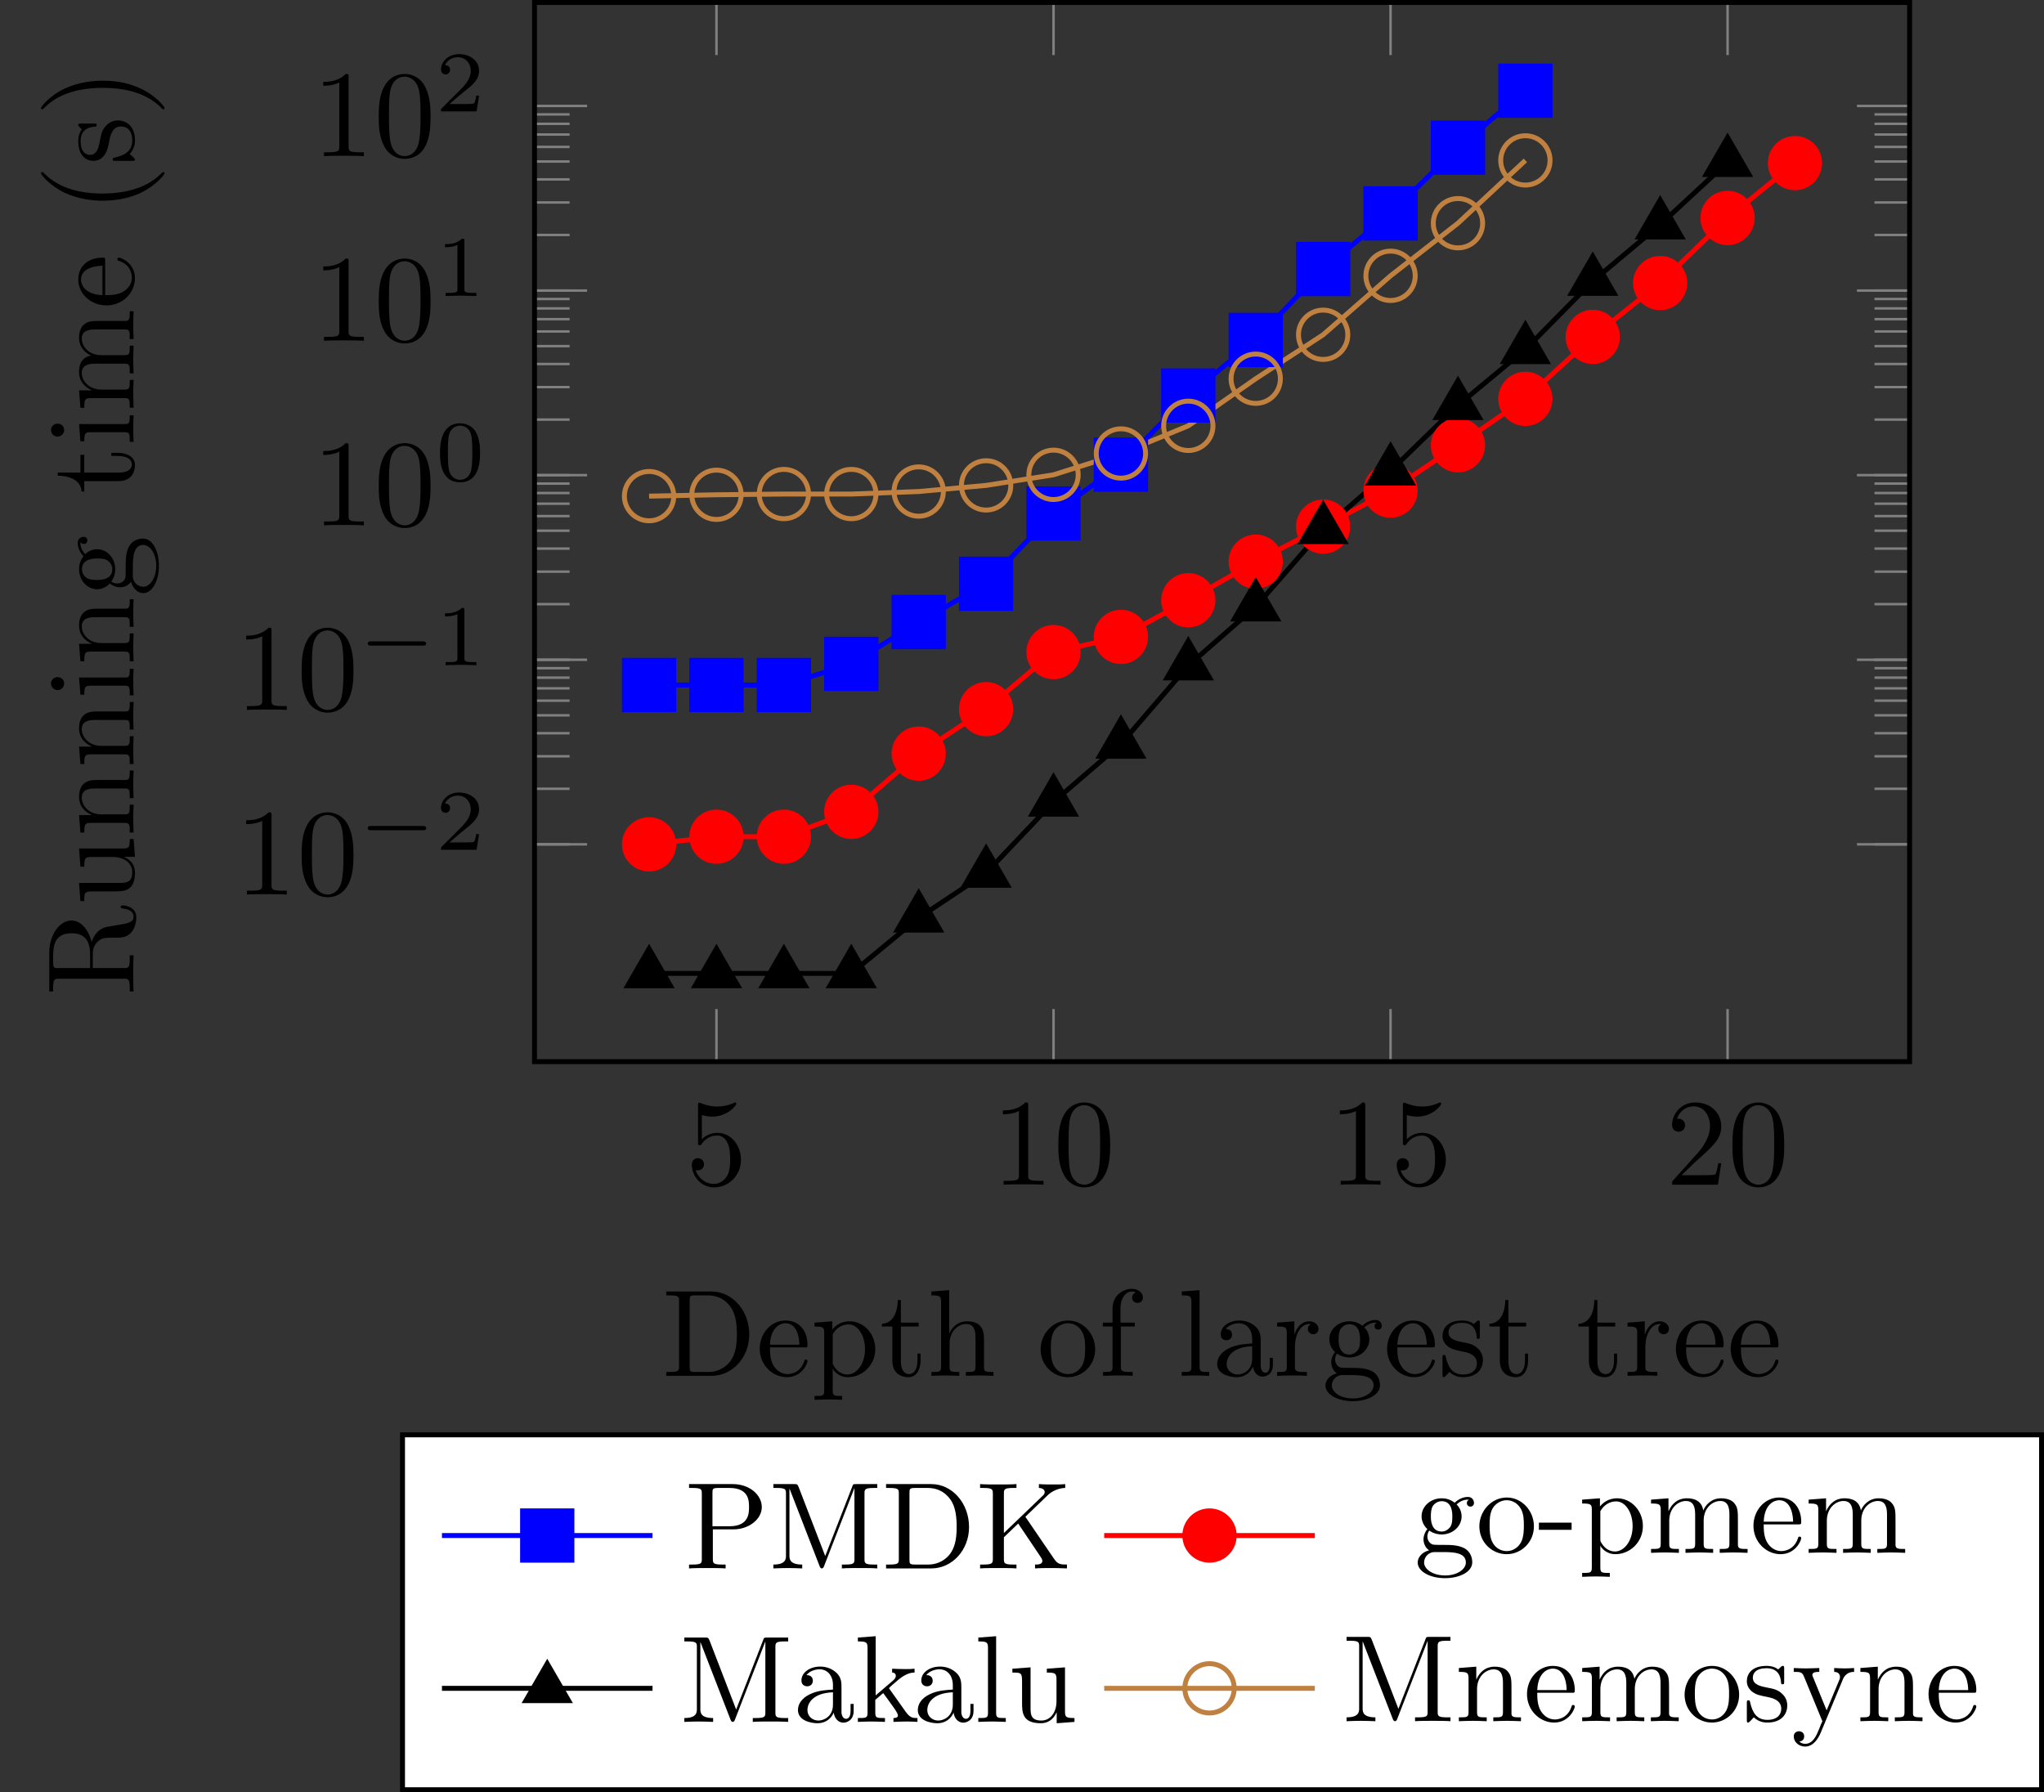 <?xml version="1.0" encoding="UTF-8"?>
<svg xmlns="http://www.w3.org/2000/svg" xmlns:xlink="http://www.w3.org/1999/xlink" width="165.102pt" height="144.777pt" viewBox="0 0 165.102 144.777" version="1.1">
<rect x="0" y="0" width="165.102" height="144.777" fill="#333333" stroke="none"/>
<defs>
<g>
<symbol overflow="visible" id="glyph0-0">
<path style="stroke:none;" d=""/>
</symbol>
<symbol overflow="visible" id="glyph0-1">
<path style="stroke:none;" d="M 4.469 -2 C 4.469 -3.188 3.656 -4.188 2.578 -4.188 C 2.109 -4.188 1.672 -4.031 1.312 -3.672 L 1.312 -5.625 C 1.516 -5.562 1.844 -5.5 2.156 -5.5 C 3.391 -5.5 4.094 -6.406 4.094 -6.531 C 4.094 -6.594 4.062 -6.641 3.984 -6.641 C 3.984 -6.641 3.953 -6.641 3.906 -6.609 C 3.703 -6.516 3.219 -6.312 2.547 -6.312 C 2.156 -6.312 1.688 -6.391 1.219 -6.594 C 1.141 -6.625 1.125 -6.625 1.109 -6.625 C 1 -6.625 1 -6.547 1 -6.391 L 1 -3.438 C 1 -3.266 1 -3.188 1.141 -3.188 C 1.219 -3.188 1.234 -3.203 1.281 -3.266 C 1.391 -3.422 1.75 -3.969 2.562 -3.969 C 3.078 -3.969 3.328 -3.516 3.406 -3.328 C 3.562 -2.953 3.594 -2.578 3.594 -2.078 C 3.594 -1.719 3.594 -1.125 3.344 -0.703 C 3.109 -0.312 2.734 -0.062 2.281 -0.062 C 1.562 -0.062 0.984 -0.594 0.812 -1.172 C 0.844 -1.172 0.875 -1.156 0.984 -1.156 C 1.312 -1.156 1.484 -1.406 1.484 -1.641 C 1.484 -1.891 1.312 -2.141 0.984 -2.141 C 0.844 -2.141 0.5 -2.062 0.5 -1.609 C 0.5 -0.75 1.188 0.219 2.297 0.219 C 3.453 0.219 4.469 -0.734 4.469 -2 Z M 4.469 -2 "/>
</symbol>
<symbol overflow="visible" id="glyph0-2">
<path style="stroke:none;" d="M 2.938 -6.375 C 2.938 -6.625 2.938 -6.641 2.703 -6.641 C 2.078 -6 1.203 -6 0.891 -6 L 0.891 -5.688 C 1.094 -5.688 1.672 -5.688 2.188 -5.953 L 2.188 -0.781 C 2.188 -0.422 2.156 -0.312 1.266 -0.312 L 0.953 -0.312 L 0.953 0 C 1.297 -0.031 2.156 -0.031 2.562 -0.031 C 2.953 -0.031 3.828 -0.031 4.172 0 L 4.172 -0.312 L 3.859 -0.312 C 2.953 -0.312 2.938 -0.422 2.938 -0.781 Z M 2.938 -6.375 "/>
</symbol>
<symbol overflow="visible" id="glyph0-3">
<path style="stroke:none;" d="M 4.578 -3.188 C 4.578 -3.984 4.531 -4.781 4.188 -5.516 C 3.734 -6.484 2.906 -6.641 2.5 -6.641 C 1.891 -6.641 1.172 -6.375 0.75 -5.453 C 0.438 -4.766 0.391 -3.984 0.391 -3.188 C 0.391 -2.438 0.422 -1.547 0.844 -0.781 C 1.266 0.016 2 0.219 2.484 0.219 C 3.016 0.219 3.781 0.016 4.219 -0.938 C 4.531 -1.625 4.578 -2.406 4.578 -3.188 Z M 2.484 0 C 2.094 0 1.5 -0.25 1.328 -1.203 C 1.219 -1.797 1.219 -2.719 1.219 -3.312 C 1.219 -3.953 1.219 -4.609 1.297 -5.141 C 1.484 -6.328 2.234 -6.422 2.484 -6.422 C 2.812 -6.422 3.469 -6.234 3.656 -5.25 C 3.766 -4.688 3.766 -3.938 3.766 -3.312 C 3.766 -2.562 3.766 -1.891 3.656 -1.25 C 3.5 -0.297 2.938 0 2.484 0 Z M 2.484 0 "/>
</symbol>
<symbol overflow="visible" id="glyph0-4">
<path style="stroke:none;" d="M 1.266 -0.766 L 2.328 -1.797 C 3.875 -3.172 4.469 -3.703 4.469 -4.703 C 4.469 -5.844 3.578 -6.641 2.359 -6.641 C 1.234 -6.641 0.5 -5.719 0.5 -4.828 C 0.5 -4.281 1 -4.281 1.031 -4.281 C 1.203 -4.281 1.547 -4.391 1.547 -4.812 C 1.547 -5.062 1.359 -5.328 1.016 -5.328 C 0.938 -5.328 0.922 -5.328 0.891 -5.312 C 1.109 -5.969 1.656 -6.328 2.234 -6.328 C 3.141 -6.328 3.562 -5.516 3.562 -4.703 C 3.562 -3.906 3.078 -3.125 2.516 -2.5 L 0.609 -0.375 C 0.5 -0.266 0.5 -0.234 0.5 0 L 4.203 0 L 4.469 -1.734 L 4.234 -1.734 C 4.172 -1.438 4.109 -1 4 -0.844 C 3.938 -0.766 3.281 -0.766 3.062 -0.766 Z M 1.266 -0.766 "/>
</symbol>
<symbol overflow="visible" id="glyph0-5">
<path style="stroke:none;" d="M 0.344 -6.812 L 0.344 -6.5 L 0.594 -6.5 C 1.359 -6.5 1.375 -6.391 1.375 -6.031 L 1.375 -0.781 C 1.375 -0.422 1.359 -0.312 0.594 -0.312 L 0.344 -0.312 L 0.344 0 L 4 0 C 5.672 0 7.047 -1.469 7.047 -3.344 C 7.047 -5.25 5.703 -6.812 4 -6.812 Z M 2.719 -0.312 C 2.25 -0.312 2.234 -0.375 2.234 -0.703 L 2.234 -6.094 C 2.234 -6.438 2.25 -6.5 2.719 -6.5 L 3.719 -6.5 C 4.344 -6.5 5.031 -6.281 5.531 -5.578 C 5.969 -4.984 6.047 -4.125 6.047 -3.344 C 6.047 -2.25 5.859 -1.641 5.5 -1.156 C 5.297 -0.891 4.734 -0.312 3.734 -0.312 Z M 2.719 -0.312 "/>
</symbol>
<symbol overflow="visible" id="glyph0-6">
<path style="stroke:none;" d="M 1.109 -2.516 C 1.172 -4 2.016 -4.25 2.359 -4.25 C 3.375 -4.25 3.484 -2.906 3.484 -2.516 Z M 1.109 -2.297 L 3.891 -2.297 C 4.109 -2.297 4.141 -2.297 4.141 -2.516 C 4.141 -3.5 3.594 -4.469 2.359 -4.469 C 1.203 -4.469 0.281 -3.438 0.281 -2.188 C 0.281 -0.859 1.328 0.109 2.469 0.109 C 3.688 0.109 4.141 -1 4.141 -1.188 C 4.141 -1.281 4.062 -1.312 4 -1.312 C 3.922 -1.312 3.891 -1.25 3.875 -1.172 C 3.531 -0.141 2.625 -0.141 2.531 -0.141 C 2.031 -0.141 1.641 -0.438 1.406 -0.812 C 1.109 -1.281 1.109 -1.938 1.109 -2.297 Z M 1.109 -2.297 "/>
</symbol>
<symbol overflow="visible" id="glyph0-7">
<path style="stroke:none;" d="M 1.719 -3.75 L 1.719 -4.406 L 0.281 -4.297 L 0.281 -3.984 C 0.984 -3.984 1.062 -3.922 1.062 -3.484 L 1.062 1.172 C 1.062 1.625 0.953 1.625 0.281 1.625 L 0.281 1.938 C 0.625 1.922 1.141 1.906 1.391 1.906 C 1.672 1.906 2.172 1.922 2.516 1.938 L 2.516 1.625 C 1.859 1.625 1.75 1.625 1.75 1.172 L 1.75 -0.594 C 1.797 -0.422 2.219 0.109 2.969 0.109 C 4.156 0.109 5.188 -0.875 5.188 -2.156 C 5.188 -3.422 4.234 -4.406 3.109 -4.406 C 2.328 -4.406 1.906 -3.969 1.719 -3.75 Z M 1.75 -1.141 L 1.75 -3.359 C 2.031 -3.875 2.516 -4.156 3.031 -4.156 C 3.766 -4.156 4.359 -3.281 4.359 -2.156 C 4.359 -0.953 3.672 -0.109 2.938 -0.109 C 2.531 -0.109 2.156 -0.312 1.891 -0.719 C 1.75 -0.922 1.75 -0.938 1.75 -1.141 Z M 1.75 -1.141 "/>
</symbol>
<symbol overflow="visible" id="glyph0-8">
<path style="stroke:none;" d="M 1.719 -3.984 L 3.156 -3.984 L 3.156 -4.297 L 1.719 -4.297 L 1.719 -6.125 L 1.469 -6.125 C 1.469 -5.312 1.172 -4.25 0.188 -4.203 L 0.188 -3.984 L 1.031 -3.984 L 1.031 -1.234 C 1.031 -0.016 1.969 0.109 2.328 0.109 C 3.031 0.109 3.312 -0.594 3.312 -1.234 L 3.312 -1.797 L 3.062 -1.797 L 3.062 -1.25 C 3.062 -0.516 2.766 -0.141 2.391 -0.141 C 1.719 -0.141 1.719 -1.047 1.719 -1.219 Z M 1.719 -3.984 "/>
</symbol>
<symbol overflow="visible" id="glyph0-9">
<path style="stroke:none;" d="M 1.094 -0.75 C 1.094 -0.312 0.984 -0.312 0.312 -0.312 L 0.312 0 C 0.672 -0.016 1.172 -0.031 1.453 -0.031 C 1.703 -0.031 2.219 -0.016 2.562 0 L 2.562 -0.312 C 1.891 -0.312 1.781 -0.312 1.781 -0.75 L 1.781 -2.594 C 1.781 -3.625 2.5 -4.188 3.125 -4.188 C 3.766 -4.188 3.875 -3.656 3.875 -3.078 L 3.875 -0.75 C 3.875 -0.312 3.766 -0.312 3.094 -0.312 L 3.094 0 C 3.438 -0.016 3.953 -0.031 4.219 -0.031 C 4.469 -0.031 5 -0.016 5.328 0 L 5.328 -0.312 C 4.812 -0.312 4.562 -0.312 4.562 -0.609 L 4.562 -2.516 C 4.562 -3.375 4.562 -3.672 4.25 -4.031 C 4.109 -4.203 3.781 -4.406 3.203 -4.406 C 2.359 -4.406 1.922 -3.812 1.75 -3.422 L 1.75 -6.922 L 0.312 -6.812 L 0.312 -6.5 C 1.016 -6.5 1.094 -6.438 1.094 -5.938 Z M 1.094 -0.75 "/>
</symbol>
<symbol overflow="visible" id="glyph0-10">
<path style="stroke:none;" d="M 4.688 -2.141 C 4.688 -3.406 3.703 -4.469 2.5 -4.469 C 1.25 -4.469 0.281 -3.375 0.281 -2.141 C 0.281 -0.844 1.312 0.109 2.484 0.109 C 3.688 0.109 4.688 -0.875 4.688 -2.141 Z M 2.5 -0.141 C 2.062 -0.141 1.625 -0.344 1.359 -0.812 C 1.109 -1.25 1.109 -1.859 1.109 -2.219 C 1.109 -2.609 1.109 -3.141 1.344 -3.578 C 1.609 -4.031 2.078 -4.25 2.484 -4.25 C 2.922 -4.25 3.344 -4.031 3.609 -3.594 C 3.875 -3.172 3.875 -2.594 3.875 -2.219 C 3.875 -1.859 3.875 -1.312 3.656 -0.875 C 3.422 -0.422 2.984 -0.141 2.5 -0.141 Z M 2.5 -0.141 "/>
</symbol>
<symbol overflow="visible" id="glyph0-11">
<path style="stroke:none;" d="M 1.75 -4.297 L 1.75 -5.453 C 1.75 -6.328 2.219 -6.812 2.656 -6.812 C 2.688 -6.812 2.844 -6.812 2.984 -6.734 C 2.875 -6.703 2.688 -6.562 2.688 -6.312 C 2.688 -6.094 2.844 -5.891 3.125 -5.891 C 3.406 -5.891 3.562 -6.094 3.562 -6.328 C 3.562 -6.703 3.188 -7.031 2.656 -7.031 C 1.969 -7.031 1.109 -6.5 1.109 -5.438 L 1.109 -4.297 L 0.328 -4.297 L 0.328 -3.984 L 1.109 -3.984 L 1.109 -0.75 C 1.109 -0.312 1 -0.312 0.344 -0.312 L 0.344 0 C 0.734 -0.016 1.203 -0.031 1.469 -0.031 C 1.875 -0.031 2.344 -0.031 2.734 0 L 2.734 -0.312 L 2.531 -0.312 C 1.797 -0.312 1.781 -0.422 1.781 -0.781 L 1.781 -3.984 L 2.906 -3.984 L 2.906 -4.297 Z M 1.75 -4.297 "/>
</symbol>
<symbol overflow="visible" id="glyph0-12">
<path style="stroke:none;" d="M 1.766 -6.922 L 0.328 -6.812 L 0.328 -6.5 C 1.031 -6.5 1.109 -6.438 1.109 -5.938 L 1.109 -0.75 C 1.109 -0.312 1 -0.312 0.328 -0.312 L 0.328 0 C 0.656 -0.016 1.188 -0.031 1.438 -0.031 C 1.688 -0.031 2.172 -0.016 2.547 0 L 2.547 -0.312 C 1.875 -0.312 1.766 -0.312 1.766 -0.75 Z M 1.766 -6.922 "/>
</symbol>
<symbol overflow="visible" id="glyph0-13">
<path style="stroke:none;" d="M 3.312 -0.75 C 3.359 -0.359 3.625 0.062 4.094 0.062 C 4.312 0.062 4.922 -0.078 4.922 -0.891 L 4.922 -1.453 L 4.672 -1.453 L 4.672 -0.891 C 4.672 -0.312 4.422 -0.25 4.312 -0.25 C 3.984 -0.25 3.938 -0.703 3.938 -0.75 L 3.938 -2.734 C 3.938 -3.156 3.938 -3.547 3.578 -3.922 C 3.188 -4.312 2.688 -4.469 2.219 -4.469 C 1.391 -4.469 0.703 -4 0.703 -3.344 C 0.703 -3.047 0.906 -2.875 1.172 -2.875 C 1.453 -2.875 1.625 -3.078 1.625 -3.328 C 1.625 -3.453 1.578 -3.781 1.109 -3.781 C 1.391 -4.141 1.875 -4.25 2.188 -4.25 C 2.688 -4.25 3.25 -3.859 3.25 -2.969 L 3.25 -2.609 C 2.734 -2.578 2.047 -2.547 1.422 -2.25 C 0.672 -1.906 0.422 -1.391 0.422 -0.953 C 0.422 -0.141 1.391 0.109 2.016 0.109 C 2.672 0.109 3.125 -0.297 3.312 -0.75 Z M 3.25 -2.391 L 3.25 -1.391 C 3.25 -0.453 2.531 -0.109 2.078 -0.109 C 1.594 -0.109 1.188 -0.453 1.188 -0.953 C 1.188 -1.5 1.609 -2.328 3.25 -2.391 Z M 3.25 -2.391 "/>
</symbol>
<symbol overflow="visible" id="glyph0-14">
<path style="stroke:none;" d="M 1.672 -3.312 L 1.672 -4.406 L 0.281 -4.297 L 0.281 -3.984 C 0.984 -3.984 1.062 -3.922 1.062 -3.422 L 1.062 -0.75 C 1.062 -0.312 0.953 -0.312 0.281 -0.312 L 0.281 0 C 0.672 -0.016 1.141 -0.031 1.422 -0.031 C 1.812 -0.031 2.281 -0.031 2.688 0 L 2.688 -0.312 L 2.469 -0.312 C 1.734 -0.312 1.719 -0.422 1.719 -0.781 L 1.719 -2.312 C 1.719 -3.297 2.141 -4.188 2.891 -4.188 C 2.953 -4.188 2.984 -4.188 3 -4.172 C 2.969 -4.172 2.766 -4.047 2.766 -3.781 C 2.766 -3.516 2.984 -3.359 3.203 -3.359 C 3.375 -3.359 3.625 -3.484 3.625 -3.797 C 3.625 -4.109 3.312 -4.406 2.891 -4.406 C 2.156 -4.406 1.797 -3.734 1.672 -3.312 Z M 1.672 -3.312 "/>
</symbol>
<symbol overflow="visible" id="glyph0-15">
<path style="stroke:none;" d="M 2.219 -1.719 C 1.344 -1.719 1.344 -2.719 1.344 -2.938 C 1.344 -3.203 1.359 -3.531 1.5 -3.781 C 1.578 -3.891 1.812 -4.172 2.219 -4.172 C 3.078 -4.172 3.078 -3.188 3.078 -2.953 C 3.078 -2.688 3.078 -2.359 2.922 -2.109 C 2.844 -2 2.609 -1.719 2.219 -1.719 Z M 1.062 -1.328 C 1.062 -1.359 1.062 -1.594 1.219 -1.797 C 1.609 -1.516 2.031 -1.484 2.219 -1.484 C 3.141 -1.484 3.828 -2.172 3.828 -2.938 C 3.828 -3.312 3.672 -3.672 3.422 -3.906 C 3.781 -4.25 4.141 -4.297 4.312 -4.297 C 4.344 -4.297 4.391 -4.297 4.422 -4.281 C 4.312 -4.25 4.25 -4.141 4.25 -4.016 C 4.25 -3.844 4.391 -3.734 4.547 -3.734 C 4.641 -3.734 4.828 -3.797 4.828 -4.031 C 4.828 -4.203 4.719 -4.516 4.328 -4.516 C 4.125 -4.516 3.688 -4.453 3.266 -4.047 C 2.844 -4.375 2.438 -4.406 2.219 -4.406 C 1.281 -4.406 0.594 -3.719 0.594 -2.953 C 0.594 -2.516 0.812 -2.141 1.062 -1.922 C 0.938 -1.781 0.75 -1.453 0.75 -1.094 C 0.75 -0.781 0.891 -0.406 1.203 -0.203 C 0.594 -0.047 0.281 0.391 0.281 0.781 C 0.281 1.5 1.266 2.047 2.484 2.047 C 3.656 2.047 4.688 1.547 4.688 0.766 C 4.688 0.422 4.562 -0.094 4.047 -0.375 C 3.516 -0.641 2.938 -0.641 2.328 -0.641 C 2.078 -0.641 1.656 -0.641 1.578 -0.656 C 1.266 -0.703 1.062 -1 1.062 -1.328 Z M 2.5 1.828 C 1.484 1.828 0.797 1.312 0.797 0.781 C 0.797 0.328 1.172 -0.047 1.609 -0.062 L 2.203 -0.062 C 3.062 -0.062 4.172 -0.062 4.172 0.781 C 4.172 1.328 3.469 1.828 2.5 1.828 Z M 2.5 1.828 "/>
</symbol>
<symbol overflow="visible" id="glyph0-16">
<path style="stroke:none;" d="M 2.078 -1.938 C 2.297 -1.891 3.109 -1.734 3.109 -1.016 C 3.109 -0.516 2.766 -0.109 1.984 -0.109 C 1.141 -0.109 0.781 -0.672 0.594 -1.531 C 0.562 -1.656 0.562 -1.688 0.453 -1.688 C 0.328 -1.688 0.328 -1.625 0.328 -1.453 L 0.328 -0.125 C 0.328 0.047 0.328 0.109 0.438 0.109 C 0.484 0.109 0.5 0.094 0.688 -0.094 C 0.703 -0.109 0.703 -0.125 0.891 -0.312 C 1.328 0.094 1.781 0.109 1.984 0.109 C 3.125 0.109 3.594 -0.562 3.594 -1.281 C 3.594 -1.797 3.297 -2.109 3.172 -2.219 C 2.844 -2.547 2.453 -2.625 2.031 -2.703 C 1.469 -2.812 0.812 -2.938 0.812 -3.516 C 0.812 -3.875 1.062 -4.281 1.922 -4.281 C 3.016 -4.281 3.078 -3.375 3.094 -3.078 C 3.094 -2.984 3.188 -2.984 3.203 -2.984 C 3.344 -2.984 3.344 -3.031 3.344 -3.219 L 3.344 -4.234 C 3.344 -4.391 3.344 -4.469 3.234 -4.469 C 3.188 -4.469 3.156 -4.469 3.031 -4.344 C 3 -4.312 2.906 -4.219 2.859 -4.188 C 2.484 -4.469 2.078 -4.469 1.922 -4.469 C 0.703 -4.469 0.328 -3.797 0.328 -3.234 C 0.328 -2.891 0.484 -2.609 0.75 -2.391 C 1.078 -2.141 1.359 -2.078 2.078 -1.938 Z M 2.078 -1.938 "/>
</symbol>
<symbol overflow="visible" id="glyph0-17">
<path style="stroke:none;" d="M 2.266 -3.156 L 3.953 -3.156 C 5.141 -3.156 6.219 -3.953 6.219 -4.953 C 6.219 -5.938 5.234 -6.812 3.875 -6.812 L 0.344 -6.812 L 0.344 -6.5 L 0.594 -6.5 C 1.359 -6.5 1.375 -6.391 1.375 -6.031 L 1.375 -0.781 C 1.375 -0.422 1.359 -0.312 0.594 -0.312 L 0.344 -0.312 L 0.344 0 C 0.703 -0.031 1.438 -0.031 1.812 -0.031 C 2.188 -0.031 2.938 -0.031 3.297 0 L 3.297 -0.312 L 3.047 -0.312 C 2.281 -0.312 2.266 -0.422 2.266 -0.781 Z M 2.234 -3.406 L 2.234 -6.094 C 2.234 -6.438 2.25 -6.5 2.719 -6.5 L 3.609 -6.5 C 5.188 -6.5 5.188 -5.438 5.188 -4.953 C 5.188 -4.484 5.188 -3.406 3.609 -3.406 Z M 2.234 -3.406 "/>
</symbol>
<symbol overflow="visible" id="glyph0-18">
<path style="stroke:none;" d="M 2.406 -6.594 C 2.312 -6.812 2.281 -6.812 2.047 -6.812 L 0.375 -6.812 L 0.375 -6.5 L 0.609 -6.5 C 1.375 -6.5 1.391 -6.391 1.391 -6.031 L 1.391 -1.047 C 1.391 -0.781 1.391 -0.312 0.375 -0.312 L 0.375 0 C 0.719 -0.016 1.203 -0.031 1.531 -0.031 C 1.859 -0.031 2.359 -0.016 2.703 0 L 2.703 -0.312 C 1.672 -0.312 1.672 -0.781 1.672 -1.047 L 1.672 -6.422 L 1.688 -6.422 L 4.094 -0.219 C 4.141 -0.094 4.188 0 4.281 0 C 4.391 0 4.422 -0.078 4.469 -0.188 L 6.922 -6.5 L 6.922 -0.781 C 6.922 -0.422 6.906 -0.312 6.141 -0.312 L 5.906 -0.312 L 5.906 0 C 6.266 -0.031 6.953 -0.031 7.344 -0.031 C 7.719 -0.031 8.391 -0.031 8.766 0 L 8.766 -0.312 L 8.516 -0.312 C 7.75 -0.312 7.734 -0.422 7.734 -0.781 L 7.734 -6.031 C 7.734 -6.391 7.75 -6.5 8.516 -6.5 L 8.766 -6.5 L 8.766 -6.812 L 7.078 -6.812 C 6.812 -6.812 6.812 -6.797 6.75 -6.625 L 4.562 -1 Z M 2.406 -6.594 "/>
</symbol>
<symbol overflow="visible" id="glyph0-19">
<path style="stroke:none;" d="M 3.984 -4.172 L 5.781 -5.906 C 5.859 -5.984 6.391 -6.484 7.203 -6.5 L 7.203 -6.812 C 6.938 -6.781 6.625 -6.781 6.344 -6.781 C 5.984 -6.781 5.422 -6.781 5.078 -6.812 L 5.078 -6.5 C 5.484 -6.484 5.547 -6.266 5.547 -6.172 C 5.547 -6.016 5.438 -5.906 5.359 -5.844 L 2.25 -2.859 L 2.25 -6.031 C 2.25 -6.391 2.266 -6.5 3.031 -6.5 L 3.266 -6.5 L 3.266 -6.812 C 2.922 -6.781 2.188 -6.781 1.797 -6.781 C 1.422 -6.781 0.672 -6.781 0.328 -6.812 L 0.328 -6.5 L 0.562 -6.5 C 1.328 -6.5 1.359 -6.391 1.359 -6.031 L 1.359 -0.781 C 1.359 -0.422 1.328 -0.312 0.562 -0.312 L 0.328 -0.312 L 0.328 0 C 0.672 -0.031 1.422 -0.031 1.797 -0.031 C 2.172 -0.031 2.922 -0.031 3.266 0 L 3.266 -0.312 L 3.031 -0.312 C 2.266 -0.312 2.25 -0.422 2.25 -0.781 L 2.25 -2.516 L 3.406 -3.625 L 5.203 -0.953 C 5.266 -0.859 5.359 -0.734 5.359 -0.609 C 5.359 -0.312 4.969 -0.312 4.766 -0.312 L 4.766 0 C 5.109 -0.031 5.812 -0.031 6.188 -0.031 C 6.547 -0.031 6.922 -0.016 7.344 0 L 7.344 -0.312 C 6.797 -0.312 6.594 -0.344 6.297 -0.781 Z M 3.984 -4.172 "/>
</symbol>
<symbol overflow="visible" id="glyph0-20">
<path style="stroke:none;" d="M 2.75 -1.859 L 2.75 -2.438 L 0.109 -2.438 L 0.109 -1.859 Z M 2.75 -1.859 "/>
</symbol>
<symbol overflow="visible" id="glyph0-21">
<path style="stroke:none;" d="M 1.094 -3.422 L 1.094 -0.75 C 1.094 -0.312 0.984 -0.312 0.312 -0.312 L 0.312 0 C 0.672 -0.016 1.172 -0.031 1.453 -0.031 C 1.703 -0.031 2.219 -0.016 2.562 0 L 2.562 -0.312 C 1.891 -0.312 1.781 -0.312 1.781 -0.75 L 1.781 -2.594 C 1.781 -3.625 2.5 -4.188 3.125 -4.188 C 3.766 -4.188 3.875 -3.656 3.875 -3.078 L 3.875 -0.75 C 3.875 -0.312 3.766 -0.312 3.094 -0.312 L 3.094 0 C 3.438 -0.016 3.953 -0.031 4.219 -0.031 C 4.469 -0.031 5 -0.016 5.328 0 L 5.328 -0.312 C 4.672 -0.312 4.562 -0.312 4.562 -0.75 L 4.562 -2.594 C 4.562 -3.625 5.266 -4.188 5.906 -4.188 C 6.531 -4.188 6.641 -3.656 6.641 -3.078 L 6.641 -0.75 C 6.641 -0.312 6.531 -0.312 5.859 -0.312 L 5.859 0 C 6.203 -0.016 6.719 -0.031 6.984 -0.031 C 7.25 -0.031 7.766 -0.016 8.109 0 L 8.109 -0.312 C 7.594 -0.312 7.344 -0.312 7.328 -0.609 L 7.328 -2.516 C 7.328 -3.375 7.328 -3.672 7.016 -4.031 C 6.875 -4.203 6.547 -4.406 5.969 -4.406 C 5.141 -4.406 4.688 -3.812 4.531 -3.422 C 4.391 -4.297 3.656 -4.406 3.203 -4.406 C 2.469 -4.406 2 -3.984 1.719 -3.359 L 1.719 -4.406 L 0.312 -4.297 L 0.312 -3.984 C 1.016 -3.984 1.094 -3.922 1.094 -3.422 Z M 1.094 -3.422 "/>
</symbol>
<symbol overflow="visible" id="glyph0-22">
<path style="stroke:none;" d="M 1.062 -0.75 C 1.062 -0.312 0.953 -0.312 0.281 -0.312 L 0.281 0 C 0.609 -0.016 1.078 -0.031 1.359 -0.031 C 1.672 -0.031 2.062 -0.016 2.469 0 L 2.469 -0.312 C 1.797 -0.312 1.688 -0.312 1.688 -0.75 L 1.688 -1.781 L 2.328 -2.328 C 3.094 -1.281 3.516 -0.719 3.516 -0.531 C 3.516 -0.344 3.344 -0.312 3.156 -0.312 L 3.156 0 C 3.422 -0.016 4.016 -0.031 4.234 -0.031 C 4.516 -0.031 4.812 -0.016 5.094 0 L 5.094 -0.312 C 4.719 -0.312 4.5 -0.312 4.125 -0.844 L 2.859 -2.625 C 2.844 -2.641 2.797 -2.703 2.797 -2.734 C 2.797 -2.766 3.516 -3.375 3.609 -3.453 C 4.234 -3.953 4.656 -3.984 4.859 -3.984 L 4.859 -4.297 C 4.578 -4.266 4.453 -4.266 4.172 -4.266 C 3.812 -4.266 3.188 -4.281 3.047 -4.297 L 3.047 -3.984 C 3.234 -3.984 3.344 -3.875 3.344 -3.734 C 3.344 -3.531 3.203 -3.422 3.125 -3.344 L 1.719 -2.141 L 1.719 -6.922 L 0.281 -6.812 L 0.281 -6.5 C 0.984 -6.5 1.062 -6.438 1.062 -5.938 Z M 1.062 -0.75 "/>
</symbol>
<symbol overflow="visible" id="glyph0-23">
<path style="stroke:none;" d="M 3.891 -0.781 L 3.891 0.109 L 5.328 0 L 5.328 -0.312 C 4.641 -0.312 4.562 -0.375 4.562 -0.875 L 4.562 -4.406 L 3.094 -4.297 L 3.094 -3.984 C 3.781 -3.984 3.875 -3.922 3.875 -3.422 L 3.875 -1.656 C 3.875 -0.781 3.391 -0.109 2.656 -0.109 C 1.828 -0.109 1.781 -0.578 1.781 -1.094 L 1.781 -4.406 L 0.312 -4.297 L 0.312 -3.984 C 1.094 -3.984 1.094 -3.953 1.094 -3.078 L 1.094 -1.578 C 1.094 -0.797 1.094 0.109 2.609 0.109 C 3.172 0.109 3.609 -0.172 3.891 -0.781 Z M 3.891 -0.781 "/>
</symbol>
<symbol overflow="visible" id="glyph0-24">
<path style="stroke:none;" d="M 1.094 -3.422 L 1.094 -0.75 C 1.094 -0.312 0.984 -0.312 0.312 -0.312 L 0.312 0 C 0.672 -0.016 1.172 -0.031 1.453 -0.031 C 1.703 -0.031 2.219 -0.016 2.562 0 L 2.562 -0.312 C 1.891 -0.312 1.781 -0.312 1.781 -0.75 L 1.781 -2.594 C 1.781 -3.625 2.5 -4.188 3.125 -4.188 C 3.766 -4.188 3.875 -3.656 3.875 -3.078 L 3.875 -0.75 C 3.875 -0.312 3.766 -0.312 3.094 -0.312 L 3.094 0 C 3.438 -0.016 3.953 -0.031 4.219 -0.031 C 4.469 -0.031 5 -0.016 5.328 0 L 5.328 -0.312 C 4.812 -0.312 4.562 -0.312 4.562 -0.609 L 4.562 -2.516 C 4.562 -3.375 4.562 -3.672 4.25 -4.031 C 4.109 -4.203 3.781 -4.406 3.203 -4.406 C 2.469 -4.406 2 -3.984 1.719 -3.359 L 1.719 -4.406 L 0.312 -4.297 L 0.312 -3.984 C 1.016 -3.984 1.094 -3.922 1.094 -3.422 Z M 1.094 -3.422 "/>
</symbol>
<symbol overflow="visible" id="glyph0-25">
<path style="stroke:none;" d="M 4.141 -3.344 C 4.391 -3.984 4.906 -3.984 5.062 -3.984 L 5.062 -4.297 C 4.828 -4.281 4.547 -4.266 4.312 -4.266 C 4.141 -4.266 3.672 -4.281 3.453 -4.297 L 3.453 -3.984 C 3.766 -3.984 3.922 -3.812 3.922 -3.562 C 3.922 -3.453 3.906 -3.438 3.859 -3.312 L 2.844 -0.875 L 1.75 -3.547 C 1.703 -3.656 1.688 -3.688 1.688 -3.734 C 1.688 -3.984 2.047 -3.984 2.25 -3.984 L 2.25 -4.297 C 1.984 -4.281 1.328 -4.266 1.156 -4.266 C 0.891 -4.266 0.484 -4.281 0.188 -4.297 L 0.188 -3.984 C 0.672 -3.984 0.859 -3.984 1 -3.641 L 2.5 0 C 2.438 0.125 2.297 0.453 2.25 0.594 C 2.031 1.141 1.75 1.828 1.109 1.828 C 1.062 1.828 0.828 1.828 0.641 1.641 C 0.953 1.609 1.031 1.391 1.031 1.219 C 1.031 0.969 0.844 0.812 0.609 0.812 C 0.406 0.812 0.188 0.938 0.188 1.234 C 0.188 1.688 0.609 2.047 1.109 2.047 C 1.734 2.047 2.141 1.469 2.375 0.906 Z M 4.141 -3.344 "/>
</symbol>
<symbol overflow="visible" id="glyph1-0">
<path style="stroke:none;" d=""/>
</symbol>
<symbol overflow="visible" id="glyph1-1">
<path style="stroke:none;" d="M 5.188 -1.578 C 5.297 -1.578 5.469 -1.578 5.469 -1.734 C 5.469 -1.922 5.297 -1.922 5.188 -1.922 L 1.031 -1.922 C 0.922 -1.922 0.75 -1.922 0.75 -1.75 C 0.75 -1.578 0.906 -1.578 1.031 -1.578 Z M 5.188 -1.578 "/>
</symbol>
<symbol overflow="visible" id="glyph2-0">
<path style="stroke:none;" d=""/>
</symbol>
<symbol overflow="visible" id="glyph2-1">
<path style="stroke:none;" d="M 3.516 -1.266 L 3.281 -1.266 C 3.266 -1.109 3.188 -0.703 3.094 -0.641 C 3.047 -0.594 2.516 -0.594 2.406 -0.594 L 1.125 -0.594 C 1.859 -1.234 2.109 -1.438 2.516 -1.766 C 3.031 -2.172 3.516 -2.609 3.516 -3.266 C 3.516 -4.109 2.781 -4.625 1.891 -4.625 C 1.031 -4.625 0.438 -4.016 0.438 -3.375 C 0.438 -3.031 0.734 -2.984 0.812 -2.984 C 0.969 -2.984 1.172 -3.109 1.172 -3.359 C 1.172 -3.484 1.125 -3.734 0.766 -3.734 C 0.984 -4.219 1.453 -4.375 1.781 -4.375 C 2.484 -4.375 2.844 -3.828 2.844 -3.266 C 2.844 -2.656 2.406 -2.188 2.188 -1.938 L 0.516 -0.266 C 0.438 -0.203 0.438 -0.188 0.438 0 L 3.312 0 Z M 3.516 -1.266 "/>
</symbol>
<symbol overflow="visible" id="glyph2-2">
<path style="stroke:none;" d="M 2.328 -4.438 C 2.328 -4.625 2.328 -4.625 2.125 -4.625 C 1.672 -4.188 1.047 -4.188 0.766 -4.188 L 0.766 -3.938 C 0.922 -3.938 1.391 -3.938 1.766 -4.125 L 1.766 -0.578 C 1.766 -0.344 1.766 -0.25 1.078 -0.25 L 0.812 -0.25 L 0.812 0 C 0.938 0 1.797 -0.031 2.047 -0.031 C 2.266 -0.031 3.141 0 3.297 0 L 3.297 -0.25 L 3.031 -0.25 C 2.328 -0.25 2.328 -0.344 2.328 -0.578 Z M 2.328 -4.438 "/>
</symbol>
<symbol overflow="visible" id="glyph2-3">
<path style="stroke:none;" d="M 3.594 -2.219 C 3.594 -2.984 3.5 -3.547 3.188 -4.031 C 2.969 -4.344 2.531 -4.625 1.984 -4.625 C 0.359 -4.625 0.359 -2.719 0.359 -2.219 C 0.359 -1.719 0.359 0.141 1.984 0.141 C 3.594 0.141 3.594 -1.719 3.594 -2.219 Z M 1.984 -0.062 C 1.656 -0.062 1.234 -0.25 1.094 -0.812 C 1 -1.219 1 -1.797 1 -2.312 C 1 -2.828 1 -3.359 1.094 -3.734 C 1.25 -4.281 1.688 -4.438 1.984 -4.438 C 2.359 -4.438 2.719 -4.203 2.844 -3.797 C 2.953 -3.422 2.969 -2.922 2.969 -2.312 C 2.969 -1.797 2.969 -1.281 2.875 -0.844 C 2.734 -0.203 2.266 -0.062 1.984 -0.062 Z M 1.984 -0.062 "/>
</symbol>
<symbol overflow="visible" id="glyph3-0">
<path style="stroke:none;" d=""/>
</symbol>
<symbol overflow="visible" id="glyph3-1">
<path style="stroke:none;" d="M -3.516 -2.234 L -6.094 -2.234 C -6.328 -2.234 -6.453 -2.234 -6.484 -2.453 C -6.5 -2.547 -6.5 -2.844 -6.5 -3.047 C -6.5 -3.938 -6.453 -5.047 -5.016 -5.047 C -4.328 -5.047 -3.516 -4.812 -3.516 -3.344 Z M -3.391 -4.344 C -3.625 -5.297 -4.234 -6.078 -5.016 -6.078 C -5.969 -6.078 -6.812 -4.938 -6.812 -3.484 L -6.812 -0.344 L -6.5 -0.344 L -6.5 -0.594 C -6.5 -1.359 -6.391 -1.375 -6.031 -1.375 L -0.781 -1.375 C -0.422 -1.375 -0.312 -1.359 -0.312 -0.594 L -0.312 -0.344 L 0 -0.344 C -0.031 -0.703 -0.031 -1.422 -0.031 -1.797 C -0.031 -2.188 -0.031 -2.906 0 -3.266 L -0.312 -3.266 L -0.312 -3.016 C -0.312 -2.25 -0.422 -2.234 -0.781 -2.234 L -3.297 -2.234 L -3.297 -3.375 C -3.297 -3.531 -3.297 -3.953 -2.953 -4.312 C -2.609 -4.688 -2.297 -4.688 -1.625 -4.688 C -0.984 -4.688 -0.578 -4.688 -0.203 -5.094 C 0.156 -5.5 0.219 -6.047 0.219 -6.344 C 0.219 -7.125 -0.594 -7.297 -0.875 -7.297 C -0.938 -7.297 -1.047 -7.297 -1.047 -7.172 C -1.047 -7.062 -0.953 -7.062 -0.891 -7.047 C -0.172 -6.984 0 -6.641 0 -6.391 C 0 -5.906 -0.516 -5.828 -1.438 -5.688 L -2.234 -5.547 C -2.875 -5.375 -3.203 -4.891 -3.391 -4.344 Z M -3.391 -4.344 "/>
</symbol>
<symbol overflow="visible" id="glyph3-2">
<path style="stroke:none;" d="M -0.781 -3.891 L 0.109 -3.891 L 0 -5.328 L -0.312 -5.328 C -0.312 -4.641 -0.375 -4.562 -0.875 -4.562 L -4.406 -4.562 L -4.297 -3.094 L -3.984 -3.094 C -3.984 -3.781 -3.922 -3.875 -3.422 -3.875 L -1.656 -3.875 C -0.781 -3.875 -0.109 -3.391 -0.109 -2.656 C -0.109 -1.828 -0.578 -1.781 -1.094 -1.781 L -4.406 -1.781 L -4.297 -0.312 L -3.984 -0.312 C -3.984 -1.094 -3.953 -1.094 -3.078 -1.094 L -1.578 -1.094 C -0.797 -1.094 0.109 -1.094 0.109 -2.609 C 0.109 -3.172 -0.172 -3.609 -0.781 -3.891 Z M -0.781 -3.891 "/>
</symbol>
<symbol overflow="visible" id="glyph3-3">
<path style="stroke:none;" d="M -3.422 -1.094 L -0.75 -1.094 C -0.312 -1.094 -0.312 -0.984 -0.312 -0.312 L 0 -0.312 C -0.016 -0.672 -0.031 -1.172 -0.031 -1.453 C -0.031 -1.703 -0.016 -2.219 0 -2.562 L -0.312 -2.562 C -0.312 -1.891 -0.312 -1.781 -0.75 -1.781 L -2.594 -1.781 C -3.625 -1.781 -4.188 -2.5 -4.188 -3.125 C -4.188 -3.766 -3.656 -3.875 -3.078 -3.875 L -0.75 -3.875 C -0.312 -3.875 -0.312 -3.766 -0.312 -3.094 L 0 -3.094 C -0.016 -3.438 -0.031 -3.953 -0.031 -4.219 C -0.031 -4.469 -0.016 -5 0 -5.328 L -0.312 -5.328 C -0.312 -4.812 -0.312 -4.562 -0.609 -4.562 L -2.516 -4.562 C -3.375 -4.562 -3.672 -4.562 -4.031 -4.25 C -4.203 -4.109 -4.406 -3.781 -4.406 -3.203 C -4.406 -2.469 -3.984 -2 -3.359 -1.719 L -4.406 -1.719 L -4.297 -0.312 L -3.984 -0.312 C -3.984 -1.016 -3.922 -1.094 -3.422 -1.094 Z M -3.422 -1.094 "/>
</symbol>
<symbol overflow="visible" id="glyph3-4">
<path style="stroke:none;" d="M -4.406 -1.766 L -4.297 -0.375 L -3.984 -0.375 C -3.984 -1.016 -3.922 -1.109 -3.438 -1.109 L -0.75 -1.109 C -0.312 -1.109 -0.312 -1 -0.312 -0.328 L 0 -0.328 C -0.016 -0.641 -0.031 -1.188 -0.031 -1.422 C -0.031 -1.781 -0.016 -2.125 0 -2.469 L -0.312 -2.469 C -0.312 -1.797 -0.359 -1.766 -0.75 -1.766 Z M -6.141 -1.797 C -6.453 -1.797 -6.672 -1.562 -6.672 -1.281 C -6.672 -0.969 -6.406 -0.75 -6.141 -0.75 C -5.875 -0.75 -5.609 -0.969 -5.609 -1.281 C -5.609 -1.562 -5.828 -1.797 -6.141 -1.797 Z M -6.141 -1.797 "/>
</symbol>
<symbol overflow="visible" id="glyph3-5">
<path style="stroke:none;" d="M -1.719 -2.219 C -1.719 -1.344 -2.719 -1.344 -2.938 -1.344 C -3.203 -1.344 -3.531 -1.359 -3.781 -1.5 C -3.891 -1.578 -4.172 -1.812 -4.172 -2.219 C -4.172 -3.078 -3.188 -3.078 -2.953 -3.078 C -2.688 -3.078 -2.359 -3.078 -2.109 -2.922 C -2 -2.844 -1.719 -2.609 -1.719 -2.219 Z M -1.328 -1.062 C -1.359 -1.062 -1.594 -1.062 -1.797 -1.219 C -1.516 -1.609 -1.484 -2.031 -1.484 -2.219 C -1.484 -3.141 -2.172 -3.828 -2.938 -3.828 C -3.312 -3.828 -3.672 -3.672 -3.906 -3.422 C -4.25 -3.781 -4.297 -4.141 -4.297 -4.312 C -4.297 -4.344 -4.297 -4.391 -4.281 -4.422 C -4.25 -4.312 -4.141 -4.25 -4.016 -4.25 C -3.844 -4.25 -3.734 -4.391 -3.734 -4.547 C -3.734 -4.641 -3.797 -4.828 -4.031 -4.828 C -4.203 -4.828 -4.516 -4.719 -4.516 -4.328 C -4.516 -4.125 -4.453 -3.688 -4.047 -3.266 C -4.375 -2.844 -4.406 -2.438 -4.406 -2.219 C -4.406 -1.281 -3.719 -0.594 -2.953 -0.594 C -2.516 -0.594 -2.141 -0.812 -1.922 -1.062 C -1.781 -0.938 -1.453 -0.75 -1.094 -0.75 C -0.781 -0.75 -0.406 -0.891 -0.203 -1.203 C -0.047 -0.594 0.391 -0.281 0.781 -0.281 C 1.5 -0.281 2.047 -1.266 2.047 -2.484 C 2.047 -3.656 1.547 -4.688 0.766 -4.688 C 0.422 -4.688 -0.094 -4.562 -0.375 -4.047 C -0.641 -3.516 -0.641 -2.938 -0.641 -2.328 C -0.641 -2.078 -0.641 -1.656 -0.656 -1.578 C -0.703 -1.266 -1 -1.062 -1.328 -1.062 Z M 1.828 -2.5 C 1.828 -1.484 1.312 -0.797 0.781 -0.797 C 0.328 -0.797 -0.047 -1.172 -0.062 -1.609 L -0.062 -2.203 C -0.062 -3.062 -0.062 -4.172 0.781 -4.172 C 1.328 -4.172 1.828 -3.469 1.828 -2.5 Z M 1.828 -2.5 "/>
</symbol>
<symbol overflow="visible" id="glyph3-6">
<path style="stroke:none;" d="M -3.984 -1.719 L -3.984 -3.156 L -4.297 -3.156 L -4.297 -1.719 L -6.125 -1.719 L -6.125 -1.469 C -5.312 -1.469 -4.25 -1.172 -4.203 -0.188 L -3.984 -0.188 L -3.984 -1.031 L -1.234 -1.031 C -0.016 -1.031 0.109 -1.969 0.109 -2.328 C 0.109 -3.031 -0.594 -3.312 -1.234 -3.312 L -1.797 -3.312 L -1.797 -3.062 L -1.25 -3.062 C -0.516 -3.062 -0.141 -2.766 -0.141 -2.391 C -0.141 -1.719 -1.047 -1.719 -1.219 -1.719 Z M -3.984 -1.719 "/>
</symbol>
<symbol overflow="visible" id="glyph3-7">
<path style="stroke:none;" d="M -3.422 -1.094 L -0.75 -1.094 C -0.312 -1.094 -0.312 -0.984 -0.312 -0.312 L 0 -0.312 C -0.016 -0.672 -0.031 -1.172 -0.031 -1.453 C -0.031 -1.703 -0.016 -2.219 0 -2.562 L -0.312 -2.562 C -0.312 -1.891 -0.312 -1.781 -0.75 -1.781 L -2.594 -1.781 C -3.625 -1.781 -4.188 -2.5 -4.188 -3.125 C -4.188 -3.766 -3.656 -3.875 -3.078 -3.875 L -0.75 -3.875 C -0.312 -3.875 -0.312 -3.766 -0.312 -3.094 L 0 -3.094 C -0.016 -3.438 -0.031 -3.953 -0.031 -4.219 C -0.031 -4.469 -0.016 -5 0 -5.328 L -0.312 -5.328 C -0.312 -4.672 -0.312 -4.562 -0.75 -4.562 L -2.594 -4.562 C -3.625 -4.562 -4.188 -5.266 -4.188 -5.906 C -4.188 -6.531 -3.656 -6.641 -3.078 -6.641 L -0.75 -6.641 C -0.312 -6.641 -0.312 -6.531 -0.312 -5.859 L 0 -5.859 C -0.016 -6.203 -0.031 -6.719 -0.031 -6.984 C -0.031 -7.25 -0.016 -7.766 0 -8.109 L -0.312 -8.109 C -0.312 -7.594 -0.312 -7.344 -0.609 -7.328 L -2.516 -7.328 C -3.375 -7.328 -3.672 -7.328 -4.031 -7.016 C -4.203 -6.875 -4.406 -6.547 -4.406 -5.969 C -4.406 -5.141 -3.812 -4.688 -3.422 -4.531 C -4.297 -4.391 -4.406 -3.656 -4.406 -3.203 C -4.406 -2.469 -3.984 -2 -3.359 -1.719 L -4.406 -1.719 L -4.297 -0.312 L -3.984 -0.312 C -3.984 -1.016 -3.922 -1.094 -3.422 -1.094 Z M -3.422 -1.094 "/>
</symbol>
<symbol overflow="visible" id="glyph3-8">
<path style="stroke:none;" d="M -2.516 -1.109 C -4 -1.172 -4.25 -2.016 -4.25 -2.359 C -4.25 -3.375 -2.906 -3.484 -2.516 -3.484 Z M -2.297 -1.109 L -2.297 -3.891 C -2.297 -4.109 -2.297 -4.141 -2.516 -4.141 C -3.5 -4.141 -4.469 -3.594 -4.469 -2.359 C -4.469 -1.203 -3.438 -0.281 -2.188 -0.281 C -0.859 -0.281 0.109 -1.328 0.109 -2.469 C 0.109 -3.688 -1 -4.141 -1.188 -4.141 C -1.281 -4.141 -1.312 -4.062 -1.312 -4 C -1.312 -3.922 -1.25 -3.891 -1.172 -3.875 C -0.141 -3.531 -0.141 -2.625 -0.141 -2.531 C -0.141 -2.031 -0.438 -1.641 -0.812 -1.406 C -1.281 -1.109 -1.938 -1.109 -2.297 -1.109 Z M -2.297 -1.109 "/>
</symbol>
<symbol overflow="visible" id="glyph3-9">
<path style="stroke:none;" d="M 2.391 -3.297 C 2.359 -3.297 2.344 -3.297 2.172 -3.125 C 0.922 -1.891 -0.969 -1.562 -2.5 -1.562 C -4.234 -1.562 -5.969 -1.938 -7.203 -3.172 C -7.328 -3.297 -7.344 -3.297 -7.375 -3.297 C -7.453 -3.297 -7.484 -3.266 -7.484 -3.203 C -7.484 -3.094 -6.797 -2.203 -5.531 -1.609 C -4.438 -1.109 -3.328 -0.984 -2.5 -0.984 C -1.719 -0.984 -0.516 -1.094 0.625 -1.641 C 1.844 -2.25 2.5 -3.094 2.5 -3.203 C 2.5 -3.266 2.469 -3.297 2.391 -3.297 Z M 2.391 -3.297 "/>
</symbol>
<symbol overflow="visible" id="glyph3-10">
<path style="stroke:none;" d="M -1.938 -2.078 C -1.891 -2.297 -1.734 -3.109 -1.016 -3.109 C -0.516 -3.109 -0.109 -2.766 -0.109 -1.984 C -0.109 -1.141 -0.672 -0.781 -1.531 -0.594 C -1.656 -0.562 -1.688 -0.562 -1.688 -0.453 C -1.688 -0.328 -1.625 -0.328 -1.453 -0.328 L -0.125 -0.328 C 0.047 -0.328 0.109 -0.328 0.109 -0.438 C 0.109 -0.484 0.094 -0.5 -0.094 -0.688 C -0.109 -0.703 -0.125 -0.703 -0.312 -0.891 C 0.094 -1.328 0.109 -1.781 0.109 -1.984 C 0.109 -3.125 -0.562 -3.594 -1.281 -3.594 C -1.797 -3.594 -2.109 -3.297 -2.219 -3.172 C -2.547 -2.844 -2.625 -2.453 -2.703 -2.031 C -2.812 -1.469 -2.938 -0.812 -3.516 -0.812 C -3.875 -0.812 -4.281 -1.062 -4.281 -1.922 C -4.281 -3.016 -3.375 -3.078 -3.078 -3.094 C -2.984 -3.094 -2.984 -3.188 -2.984 -3.203 C -2.984 -3.344 -3.031 -3.344 -3.219 -3.344 L -4.234 -3.344 C -4.391 -3.344 -4.469 -3.344 -4.469 -3.234 C -4.469 -3.188 -4.469 -3.156 -4.344 -3.031 C -4.312 -3 -4.219 -2.906 -4.188 -2.859 C -4.469 -2.484 -4.469 -2.078 -4.469 -1.922 C -4.469 -0.703 -3.797 -0.328 -3.234 -0.328 C -2.891 -0.328 -2.609 -0.484 -2.391 -0.75 C -2.141 -1.078 -2.078 -1.359 -1.938 -2.078 Z M -1.938 -2.078 "/>
</symbol>
<symbol overflow="visible" id="glyph3-11">
<path style="stroke:none;" d="M -2.5 -2.875 C -3.266 -2.875 -4.469 -2.766 -5.609 -2.219 C -6.828 -1.625 -7.484 -0.766 -7.484 -0.672 C -7.484 -0.609 -7.438 -0.562 -7.375 -0.562 C -7.344 -0.562 -7.328 -0.562 -7.141 -0.75 C -6.156 -1.734 -4.578 -2.297 -2.5 -2.297 C -0.781 -2.297 0.969 -1.938 2.219 -0.703 C 2.344 -0.562 2.359 -0.562 2.391 -0.562 C 2.453 -0.562 2.5 -0.609 2.5 -0.672 C 2.5 -0.766 1.812 -1.672 0.547 -2.25 C -0.547 -2.766 -1.656 -2.875 -2.5 -2.875 Z M -2.5 -2.875 "/>
</symbol>
</g>
<clipPath id="clip1">
  <path d="M 32 115 L 165 115 L 165 144.777 L 32 144.777 Z M 32 115 "/>
</clipPath>
<clipPath id="clip2">
  <path d="M 32 115 L 165.102 115 L 165.102 144.777 L 32 144.777 Z M 32 115 "/>
</clipPath>
<clipPath id="clip3">
  <path d="M 90 128 L 106 128 L 106 144.777 L 90 144.777 Z M 90 128 "/>
</clipPath>
</defs>
<g id="surface1">
<path style="fill:none;stroke-width:0.199;stroke-linecap:butt;stroke-linejoin:miter;stroke:rgb(50%,50%,50%);stroke-opacity:1;stroke-miterlimit:10;" d="M 5.443 -47.379 L 5.443 -43.129 M 32.67 -47.379 L 32.67 -43.129 M 59.892 -47.379 L 59.892 -43.129 M 87.115 -47.379 L 87.115 -43.129 M 5.443 38.184 L 5.443 33.934 M 32.67 38.184 L 32.67 33.934 M 59.892 38.184 L 59.892 33.934 M 87.115 38.184 L 87.115 33.934 " transform="matrix(1,0,0,-1,52.428,38.383)"/>
<path style="fill:none;stroke-width:0.199;stroke-linecap:butt;stroke-linejoin:miter;stroke:rgb(50%,50%,50%);stroke-opacity:1;stroke-miterlimit:10;" d="M -9.256 -29.824 L -6.42 -29.824 M -9.256 -25.336 L -6.42 -25.336 M -9.256 -22.711 L -6.42 -22.711 M -9.256 -20.847 L -6.42 -20.847 M -9.256 -19.402 L -6.42 -19.402 M -9.256 -18.219 L -6.42 -18.219 M -9.256 -17.222 L -6.42 -17.222 M -9.256 -16.359 L -6.42 -16.359 M -9.256 -15.594 L -6.42 -15.594 M -9.256 -14.914 L -6.42 -14.914 M -9.256 -10.422 L -6.42 -10.422 M -9.256 -7.797 L -6.42 -7.797 M -9.256 -5.933 L -6.42 -5.933 M -9.256 -4.488 L -6.42 -4.488 M -9.256 -3.308 L -6.42 -3.308 M -9.256 -2.308 L -6.42 -2.308 M -9.256 -1.445 L -6.42 -1.445 M -9.256 -0.683 L -6.42 -0.683 M -9.256 0 L -6.42 0 M -9.256 4.488 L -6.42 4.488 M -9.256 7.113 L -6.42 7.113 M -9.256 8.977 L -6.42 8.977 M -9.256 10.422 L -6.42 10.422 M -9.256 11.606 L -6.42 11.606 M -9.256 12.602 L -6.42 12.602 M -9.256 13.469 L -6.42 13.469 M -9.256 14.231 L -6.42 14.231 M -9.256 14.91 L -6.42 14.91 M -9.256 19.403 L -6.42 19.403 M -9.256 22.028 L -6.42 22.028 M -9.256 23.891 L -6.42 23.891 M -9.256 25.336 L -6.42 25.336 M -9.256 26.516 L -6.42 26.516 M -9.256 27.516 L -6.42 27.516 M -9.256 28.379 L -6.42 28.379 M -9.256 29.141 L -6.42 29.141 M 101.818 -29.824 L 98.982 -29.824 M 101.818 -25.336 L 98.982 -25.336 M 101.818 -22.711 L 98.982 -22.711 M 101.818 -20.847 L 98.982 -20.847 M 101.818 -19.402 L 98.982 -19.402 M 101.818 -18.219 L 98.982 -18.219 M 101.818 -17.222 L 98.982 -17.222 M 101.818 -16.359 L 98.982 -16.359 M 101.818 -15.594 L 98.982 -15.594 M 101.818 -14.914 L 98.982 -14.914 M 101.818 -10.422 L 98.982 -10.422 M 101.818 -7.797 L 98.982 -7.797 M 101.818 -5.933 L 98.982 -5.933 M 101.818 -4.488 L 98.982 -4.488 M 101.818 -3.308 L 98.982 -3.308 M 101.818 -2.308 L 98.982 -2.308 M 101.818 -1.445 L 98.982 -1.445 M 101.818 -0.683 L 98.982 -0.683 M 101.818 0 L 98.982 0 M 101.818 4.488 L 98.982 4.488 M 101.818 7.113 L 98.982 7.113 M 101.818 8.977 L 98.982 8.977 M 101.818 10.422 L 98.982 10.422 M 101.818 11.606 L 98.982 11.606 M 101.818 12.602 L 98.982 12.602 M 101.818 13.469 L 98.982 13.469 M 101.818 14.231 L 98.982 14.231 M 101.818 14.91 L 98.982 14.91 M 101.818 19.403 L 98.982 19.403 M 101.818 22.028 L 98.982 22.028 M 101.818 23.891 L 98.982 23.891 M 101.818 25.336 L 98.982 25.336 M 101.818 26.516 L 98.982 26.516 M 101.818 27.516 L 98.982 27.516 M 101.818 28.379 L 98.982 28.379 M 101.818 29.141 L 98.982 29.141 " transform="matrix(1,0,0,-1,52.428,38.383)"/>
<path style="fill:none;stroke-width:0.199;stroke-linecap:butt;stroke-linejoin:miter;stroke:rgb(50%,50%,50%);stroke-opacity:1;stroke-miterlimit:10;" d="M -9.256 -29.824 L -5.006 -29.824 M -9.256 -14.914 L -5.006 -14.914 M -9.256 0 L -5.006 0 M -9.256 14.91 L -5.006 14.91 M -9.256 29.824 L -5.006 29.824 M 101.818 -29.824 L 97.564 -29.824 M 101.818 -14.914 L 97.564 -14.914 M 101.818 0 L 97.564 0 M 101.818 14.91 L 97.564 14.91 M 101.818 29.824 L 97.564 29.824 " transform="matrix(1,0,0,-1,52.428,38.383)"/>
<path style="fill:none;stroke-width:0.399;stroke-linecap:butt;stroke-linejoin:miter;stroke:rgb(0%,0%,0%);stroke-opacity:1;stroke-miterlimit:10;" d="M -9.256 -47.379 L -9.256 38.184 L 101.818 38.184 L 101.818 -47.379 Z M -9.256 -47.379 " transform="matrix(1,0,0,-1,52.428,38.383)"/>
<g style="fill:rgb(0%,0%,0%);fill-opacity:1;">
  <use xlink:href="#glyph0-1" x="55.382" y="95.701"/>
</g>
<g style="fill:rgb(0%,0%,0%);fill-opacity:1;">
  <use xlink:href="#glyph0-2" x="80.114" y="95.701"/>
  <use xlink:href="#glyph0-3" x="85.095" y="95.701"/>
</g>
<g style="fill:rgb(0%,0%,0%);fill-opacity:1;">
  <use xlink:href="#glyph0-2" x="107.338" y="95.701"/>
  <use xlink:href="#glyph0-1" x="112.319" y="95.701"/>
</g>
<g style="fill:rgb(0%,0%,0%);fill-opacity:1;">
  <use xlink:href="#glyph0-4" x="134.561" y="95.701"/>
  <use xlink:href="#glyph0-3" x="139.542" y="95.701"/>
</g>
<g style="fill:rgb(0%,0%,0%);fill-opacity:1;">
  <use xlink:href="#glyph0-2" x="18.993" y="72.262"/>
  <use xlink:href="#glyph0-3" x="23.974" y="72.262"/>
</g>
<g style="fill:rgb(0%,0%,0%);fill-opacity:1;">
  <use xlink:href="#glyph1-1" x="28.955" y="68.646"/>
</g>
<g style="fill:rgb(0%,0%,0%);fill-opacity:1;">
  <use xlink:href="#glyph2-1" x="35.182" y="68.646"/>
</g>
<g style="fill:rgb(0%,0%,0%);fill-opacity:1;">
  <use xlink:href="#glyph0-2" x="18.993" y="57.35"/>
  <use xlink:href="#glyph0-3" x="23.974" y="57.35"/>
</g>
<g style="fill:rgb(0%,0%,0%);fill-opacity:1;">
  <use xlink:href="#glyph1-1" x="28.955" y="53.734"/>
</g>
<g style="fill:rgb(0%,0%,0%);fill-opacity:1;">
  <use xlink:href="#glyph2-2" x="35.182" y="53.734"/>
</g>
<g style="fill:rgb(0%,0%,0%);fill-opacity:1;">
  <use xlink:href="#glyph0-2" x="25.219" y="42.438"/>
  <use xlink:href="#glyph0-3" x="30.2" y="42.438"/>
</g>
<g style="fill:rgb(0%,0%,0%);fill-opacity:1;">
  <use xlink:href="#glyph2-3" x="35.182" y="38.822"/>
</g>
<g style="fill:rgb(0%,0%,0%);fill-opacity:1;">
  <use xlink:href="#glyph0-2" x="25.219" y="27.526"/>
  <use xlink:href="#glyph0-3" x="30.2" y="27.526"/>
</g>
<g style="fill:rgb(0%,0%,0%);fill-opacity:1;">
  <use xlink:href="#glyph2-2" x="35.182" y="23.911"/>
</g>
<g style="fill:rgb(0%,0%,0%);fill-opacity:1;">
  <use xlink:href="#glyph0-2" x="25.219" y="12.614"/>
  <use xlink:href="#glyph0-3" x="30.2" y="12.614"/>
</g>
<g style="fill:rgb(0%,0%,0%);fill-opacity:1;">
  <use xlink:href="#glyph2-1" x="35.182" y="8.998"/>
</g>
<path style="fill:none;stroke-width:0.399;stroke-linecap:butt;stroke-linejoin:miter;stroke:rgb(0%,0%,100%);stroke-opacity:1;stroke-miterlimit:10;" d="M 0.002 -16.953 L 10.888 -16.953 L 16.334 -15.246 L 21.779 -11.867 L 27.224 -8.773 L 32.67 -3.097 L 38.115 0.848 L 43.556 6.434 L 49.002 10.922 L 54.447 16.653 L 59.892 21.141 L 65.338 26.453 L 70.783 31.055 " transform="matrix(1,0,0,-1,52.428,38.383)"/>
<path style="fill:none;stroke-width:0.399;stroke-linecap:butt;stroke-linejoin:miter;stroke:rgb(100%,0%,0%);stroke-opacity:1;stroke-miterlimit:10;" d="M 0.002 -29.824 L 5.443 -29.207 L 10.888 -29.207 L 16.334 -27.199 L 21.779 -22.496 L 27.224 -18.902 L 32.67 -14.297 L 38.115 -13.066 L 43.556 -10.109 L 49.002 -6.988 L 54.447 -4.16 L 59.892 -1.254 L 65.338 2.414 L 70.783 6.164 L 76.228 11.168 L 81.67 15.516 L 87.115 20.778 L 92.56 25.207 " transform="matrix(1,0,0,-1,52.428,38.383)"/>
<path style="fill:none;stroke-width:0.399;stroke-linecap:butt;stroke-linejoin:miter;stroke:rgb(0%,0%,0%);stroke-opacity:1;stroke-miterlimit:10;" d="M 0.002 -40.25 L 16.334 -40.25 L 21.779 -35.758 L 27.224 -32.137 L 32.67 -26.39 L 38.115 -21.711 L 43.556 -15.383 L 49.002 -10.621 L 54.447 -4.375 L 59.892 0.348 L 65.338 5.645 L 70.783 10.164 L 76.228 15.68 L 81.67 20.238 L 87.115 25.281 " transform="matrix(1,0,0,-1,52.428,38.383)"/>
<path style="fill:none;stroke-width:0.399;stroke-linecap:butt;stroke-linejoin:miter;stroke:rgb(75%,50%,25%);stroke-opacity:1;stroke-miterlimit:10;" d="M 0.002 -1.695 L 5.443 -1.586 L 10.888 -1.527 L 16.334 -1.527 L 21.779 -1.324 L 27.224 -0.828 L 32.67 0.028 L 38.115 1.75 L 43.556 3.985 L 49.002 7.789 L 54.447 11.34 L 59.892 16.102 L 65.338 20.352 L 70.783 25.426 " transform="matrix(1,0,0,-1,52.428,38.383)"/>
<path style="fill-rule:nonzero;fill:rgb(0%,0%,100%);fill-opacity:1;stroke-width:0.399;stroke-linecap:butt;stroke-linejoin:miter;stroke:rgb(0%,0%,100%);stroke-opacity:1;stroke-miterlimit:10;" d="M -1.994 -18.945 L 1.994 -18.945 L 1.994 -14.961 L -1.994 -14.961 Z M -1.994 -18.945 " transform="matrix(1,0,0,-1,52.428,38.383)"/>
<path style="fill-rule:nonzero;fill:rgb(0%,0%,100%);fill-opacity:1;stroke-width:0.399;stroke-linecap:butt;stroke-linejoin:miter;stroke:rgb(0%,0%,100%);stroke-opacity:1;stroke-miterlimit:10;" d="M 3.451 -18.945 L 7.439 -18.945 L 7.439 -14.961 L 3.451 -14.961 Z M 3.451 -18.945 " transform="matrix(1,0,0,-1,52.428,38.383)"/>
<path style="fill-rule:nonzero;fill:rgb(0%,0%,100%);fill-opacity:1;stroke-width:0.399;stroke-linecap:butt;stroke-linejoin:miter;stroke:rgb(0%,0%,100%);stroke-opacity:1;stroke-miterlimit:10;" d="M 8.896 -18.945 L 12.881 -18.945 L 12.881 -14.961 L 8.896 -14.961 Z M 8.896 -18.945 " transform="matrix(1,0,0,-1,52.428,38.383)"/>
<path style="fill-rule:nonzero;fill:rgb(0%,0%,100%);fill-opacity:1;stroke-width:0.399;stroke-linecap:butt;stroke-linejoin:miter;stroke:rgb(0%,0%,100%);stroke-opacity:1;stroke-miterlimit:10;" d="M 14.342 -17.238 L 18.326 -17.238 L 18.326 -13.254 L 14.342 -13.254 Z M 14.342 -17.238 " transform="matrix(1,0,0,-1,52.428,38.383)"/>
<path style="fill-rule:nonzero;fill:rgb(0%,0%,100%);fill-opacity:1;stroke-width:0.399;stroke-linecap:butt;stroke-linejoin:miter;stroke:rgb(0%,0%,100%);stroke-opacity:1;stroke-miterlimit:10;" d="M 19.787 -13.863 L 23.771 -13.863 L 23.771 -9.875 L 19.787 -9.875 Z M 19.787 -13.863 " transform="matrix(1,0,0,-1,52.428,38.383)"/>
<path style="fill-rule:nonzero;fill:rgb(0%,0%,100%);fill-opacity:1;stroke-width:0.399;stroke-linecap:butt;stroke-linejoin:miter;stroke:rgb(0%,0%,100%);stroke-opacity:1;stroke-miterlimit:10;" d="M 25.232 -10.765 L 29.217 -10.765 L 29.217 -6.781 L 25.232 -6.781 Z M 25.232 -10.765 " transform="matrix(1,0,0,-1,52.428,38.383)"/>
<path style="fill-rule:nonzero;fill:rgb(0%,0%,100%);fill-opacity:1;stroke-width:0.399;stroke-linecap:butt;stroke-linejoin:miter;stroke:rgb(0%,0%,100%);stroke-opacity:1;stroke-miterlimit:10;" d="M 30.677 -5.09 L 34.662 -5.09 L 34.662 -1.105 L 30.677 -1.105 Z M 30.677 -5.09 " transform="matrix(1,0,0,-1,52.428,38.383)"/>
<path style="fill-rule:nonzero;fill:rgb(0%,0%,100%);fill-opacity:1;stroke-width:0.399;stroke-linecap:butt;stroke-linejoin:miter;stroke:rgb(0%,0%,100%);stroke-opacity:1;stroke-miterlimit:10;" d="M 36.119 -1.144 L 40.107 -1.144 L 40.107 2.84 L 36.119 2.84 Z M 36.119 -1.144 " transform="matrix(1,0,0,-1,52.428,38.383)"/>
<path style="fill-rule:nonzero;fill:rgb(0%,0%,100%);fill-opacity:1;stroke-width:0.399;stroke-linecap:butt;stroke-linejoin:miter;stroke:rgb(0%,0%,100%);stroke-opacity:1;stroke-miterlimit:10;" d="M 41.564 4.442 L 45.549 4.442 L 45.549 8.426 L 41.564 8.426 Z M 41.564 4.442 " transform="matrix(1,0,0,-1,52.428,38.383)"/>
<path style="fill-rule:nonzero;fill:rgb(0%,0%,100%);fill-opacity:1;stroke-width:0.399;stroke-linecap:butt;stroke-linejoin:miter;stroke:rgb(0%,0%,100%);stroke-opacity:1;stroke-miterlimit:10;" d="M 47.01 8.93 L 50.994 8.93 L 50.994 12.914 L 47.01 12.914 Z M 47.01 8.93 " transform="matrix(1,0,0,-1,52.428,38.383)"/>
<path style="fill-rule:nonzero;fill:rgb(0%,0%,100%);fill-opacity:1;stroke-width:0.399;stroke-linecap:butt;stroke-linejoin:miter;stroke:rgb(0%,0%,100%);stroke-opacity:1;stroke-miterlimit:10;" d="M 52.455 14.656 L 56.439 14.656 L 56.439 18.645 L 52.455 18.645 Z M 52.455 14.656 " transform="matrix(1,0,0,-1,52.428,38.383)"/>
<path style="fill-rule:nonzero;fill:rgb(0%,0%,100%);fill-opacity:1;stroke-width:0.399;stroke-linecap:butt;stroke-linejoin:miter;stroke:rgb(0%,0%,100%);stroke-opacity:1;stroke-miterlimit:10;" d="M 57.9 19.149 L 61.885 19.149 L 61.885 23.137 L 57.9 23.137 Z M 57.9 19.149 " transform="matrix(1,0,0,-1,52.428,38.383)"/>
<path style="fill-rule:nonzero;fill:rgb(0%,0%,100%);fill-opacity:1;stroke-width:0.399;stroke-linecap:butt;stroke-linejoin:miter;stroke:rgb(0%,0%,100%);stroke-opacity:1;stroke-miterlimit:10;" d="M 63.345 24.461 L 67.33 24.461 L 67.33 28.445 L 63.345 28.445 Z M 63.345 24.461 " transform="matrix(1,0,0,-1,52.428,38.383)"/>
<path style="fill-rule:nonzero;fill:rgb(0%,0%,100%);fill-opacity:1;stroke-width:0.399;stroke-linecap:butt;stroke-linejoin:miter;stroke:rgb(0%,0%,100%);stroke-opacity:1;stroke-miterlimit:10;" d="M 68.791 29.063 L 72.775 29.063 L 72.775 33.047 L 68.791 33.047 Z M 68.791 29.063 " transform="matrix(1,0,0,-1,52.428,38.383)"/>
<path style="fill-rule:nonzero;fill:rgb(100%,0%,0%);fill-opacity:1;stroke-width:0.399;stroke-linecap:butt;stroke-linejoin:miter;stroke:rgb(100%,0%,0%);stroke-opacity:1;stroke-miterlimit:10;" d="M 1.994 -29.824 C 1.994 -28.722 1.099 -27.832 0.002 -27.832 C -1.1 -27.832 -1.994 -28.722 -1.994 -29.824 C -1.994 -30.926 -1.1 -31.816 0.002 -31.816 C 1.099 -31.816 1.994 -30.926 1.994 -29.824 Z M 1.994 -29.824 " transform="matrix(1,0,0,-1,52.428,38.383)"/>
<path style="fill-rule:nonzero;fill:rgb(100%,0%,0%);fill-opacity:1;stroke-width:0.399;stroke-linecap:butt;stroke-linejoin:miter;stroke:rgb(100%,0%,0%);stroke-opacity:1;stroke-miterlimit:10;" d="M 7.439 -29.207 C 7.439 -28.105 6.545 -27.215 5.443 -27.215 C 4.345 -27.215 3.451 -28.105 3.451 -29.207 C 3.451 -30.308 4.345 -31.199 5.443 -31.199 C 6.545 -31.199 7.439 -30.308 7.439 -29.207 Z M 7.439 -29.207 " transform="matrix(1,0,0,-1,52.428,38.383)"/>
<path style="fill-rule:nonzero;fill:rgb(100%,0%,0%);fill-opacity:1;stroke-width:0.399;stroke-linecap:butt;stroke-linejoin:miter;stroke:rgb(100%,0%,0%);stroke-opacity:1;stroke-miterlimit:10;" d="M 12.881 -29.207 C 12.881 -28.105 11.99 -27.215 10.888 -27.215 C 9.791 -27.215 8.896 -28.105 8.896 -29.207 C 8.896 -30.308 9.791 -31.199 10.888 -31.199 C 11.99 -31.199 12.881 -30.308 12.881 -29.207 Z M 12.881 -29.207 " transform="matrix(1,0,0,-1,52.428,38.383)"/>
<path style="fill-rule:nonzero;fill:rgb(100%,0%,0%);fill-opacity:1;stroke-width:0.399;stroke-linecap:butt;stroke-linejoin:miter;stroke:rgb(100%,0%,0%);stroke-opacity:1;stroke-miterlimit:10;" d="M 18.326 -27.199 C 18.326 -26.097 17.435 -25.207 16.334 -25.207 C 15.232 -25.207 14.342 -26.097 14.342 -27.199 C 14.342 -28.301 15.232 -29.191 16.334 -29.191 C 17.435 -29.191 18.326 -28.301 18.326 -27.199 Z M 18.326 -27.199 " transform="matrix(1,0,0,-1,52.428,38.383)"/>
<path style="fill-rule:nonzero;fill:rgb(100%,0%,0%);fill-opacity:1;stroke-width:0.399;stroke-linecap:butt;stroke-linejoin:miter;stroke:rgb(100%,0%,0%);stroke-opacity:1;stroke-miterlimit:10;" d="M 23.771 -22.496 C 23.771 -21.398 22.881 -20.504 21.779 -20.504 C 20.677 -20.504 19.787 -21.398 19.787 -22.496 C 19.787 -23.597 20.677 -24.492 21.779 -24.492 C 22.881 -24.492 23.771 -23.597 23.771 -22.496 Z M 23.771 -22.496 " transform="matrix(1,0,0,-1,52.428,38.383)"/>
<path style="fill-rule:nonzero;fill:rgb(100%,0%,0%);fill-opacity:1;stroke-width:0.399;stroke-linecap:butt;stroke-linejoin:miter;stroke:rgb(100%,0%,0%);stroke-opacity:1;stroke-miterlimit:10;" d="M 29.217 -18.902 C 29.217 -17.805 28.326 -16.91 27.224 -16.91 C 26.123 -16.91 25.232 -17.805 25.232 -18.902 C 25.232 -20.004 26.123 -20.894 27.224 -20.894 C 28.326 -20.894 29.217 -20.004 29.217 -18.902 Z M 29.217 -18.902 " transform="matrix(1,0,0,-1,52.428,38.383)"/>
<path style="fill-rule:nonzero;fill:rgb(100%,0%,0%);fill-opacity:1;stroke-width:0.399;stroke-linecap:butt;stroke-linejoin:miter;stroke:rgb(100%,0%,0%);stroke-opacity:1;stroke-miterlimit:10;" d="M 34.662 -14.297 C 34.662 -13.195 33.767 -12.301 32.67 -12.301 C 31.568 -12.301 30.677 -13.195 30.677 -14.297 C 30.677 -15.394 31.568 -16.289 32.67 -16.289 C 33.767 -16.289 34.662 -15.394 34.662 -14.297 Z M 34.662 -14.297 " transform="matrix(1,0,0,-1,52.428,38.383)"/>
<path style="fill-rule:nonzero;fill:rgb(100%,0%,0%);fill-opacity:1;stroke-width:0.399;stroke-linecap:butt;stroke-linejoin:miter;stroke:rgb(100%,0%,0%);stroke-opacity:1;stroke-miterlimit:10;" d="M 40.107 -13.066 C 40.107 -11.965 39.213 -11.074 38.115 -11.074 C 37.013 -11.074 36.119 -11.965 36.119 -13.066 C 36.119 -14.168 37.013 -15.058 38.115 -15.058 C 39.213 -15.058 40.107 -14.168 40.107 -13.066 Z M 40.107 -13.066 " transform="matrix(1,0,0,-1,52.428,38.383)"/>
<path style="fill-rule:nonzero;fill:rgb(100%,0%,0%);fill-opacity:1;stroke-width:0.399;stroke-linecap:butt;stroke-linejoin:miter;stroke:rgb(100%,0%,0%);stroke-opacity:1;stroke-miterlimit:10;" d="M 45.549 -10.109 C 45.549 -9.008 44.658 -8.113 43.556 -8.113 C 42.459 -8.113 41.564 -9.008 41.564 -10.109 C 41.564 -11.207 42.459 -12.101 43.556 -12.101 C 44.658 -12.101 45.549 -11.207 45.549 -10.109 Z M 45.549 -10.109 " transform="matrix(1,0,0,-1,52.428,38.383)"/>
<path style="fill-rule:nonzero;fill:rgb(100%,0%,0%);fill-opacity:1;stroke-width:0.399;stroke-linecap:butt;stroke-linejoin:miter;stroke:rgb(100%,0%,0%);stroke-opacity:1;stroke-miterlimit:10;" d="M 50.994 -6.988 C 50.994 -5.887 50.103 -4.996 49.002 -4.996 C 47.904 -4.996 47.01 -5.887 47.01 -6.988 C 47.01 -8.09 47.904 -8.98 49.002 -8.98 C 50.103 -8.98 50.994 -8.09 50.994 -6.988 Z M 50.994 -6.988 " transform="matrix(1,0,0,-1,52.428,38.383)"/>
<path style="fill-rule:nonzero;fill:rgb(100%,0%,0%);fill-opacity:1;stroke-width:0.399;stroke-linecap:butt;stroke-linejoin:miter;stroke:rgb(100%,0%,0%);stroke-opacity:1;stroke-miterlimit:10;" d="M 56.439 -4.16 C 56.439 -3.062 55.549 -2.168 54.447 -2.168 C 53.345 -2.168 52.455 -3.062 52.455 -4.16 C 52.455 -5.262 53.345 -6.152 54.447 -6.152 C 55.549 -6.152 56.439 -5.262 56.439 -4.16 Z M 56.439 -4.16 " transform="matrix(1,0,0,-1,52.428,38.383)"/>
<path style="fill-rule:nonzero;fill:rgb(100%,0%,0%);fill-opacity:1;stroke-width:0.399;stroke-linecap:butt;stroke-linejoin:miter;stroke:rgb(100%,0%,0%);stroke-opacity:1;stroke-miterlimit:10;" d="M 61.885 -1.254 C 61.885 -0.152 60.994 0.738 59.892 0.738 C 58.791 0.738 57.9 -0.152 57.9 -1.254 C 57.9 -2.355 58.791 -3.246 59.892 -3.246 C 60.994 -3.246 61.885 -2.355 61.885 -1.254 Z M 61.885 -1.254 " transform="matrix(1,0,0,-1,52.428,38.383)"/>
<path style="fill-rule:nonzero;fill:rgb(100%,0%,0%);fill-opacity:1;stroke-width:0.399;stroke-linecap:butt;stroke-linejoin:miter;stroke:rgb(100%,0%,0%);stroke-opacity:1;stroke-miterlimit:10;" d="M 67.33 2.414 C 67.33 3.516 66.439 4.406 65.338 4.406 C 64.236 4.406 63.345 3.516 63.345 2.414 C 63.345 1.313 64.236 0.422 65.338 0.422 C 66.439 0.422 67.33 1.313 67.33 2.414 Z M 67.33 2.414 " transform="matrix(1,0,0,-1,52.428,38.383)"/>
<path style="fill-rule:nonzero;fill:rgb(100%,0%,0%);fill-opacity:1;stroke-width:0.399;stroke-linecap:butt;stroke-linejoin:miter;stroke:rgb(100%,0%,0%);stroke-opacity:1;stroke-miterlimit:10;" d="M 72.775 6.164 C 72.775 7.262 71.881 8.156 70.783 8.156 C 69.681 8.156 68.791 7.262 68.791 6.164 C 68.791 5.063 69.681 4.172 70.783 4.172 C 71.881 4.172 72.775 5.063 72.775 6.164 Z M 72.775 6.164 " transform="matrix(1,0,0,-1,52.428,38.383)"/>
<path style="fill-rule:nonzero;fill:rgb(100%,0%,0%);fill-opacity:1;stroke-width:0.399;stroke-linecap:butt;stroke-linejoin:miter;stroke:rgb(100%,0%,0%);stroke-opacity:1;stroke-miterlimit:10;" d="M 78.22 11.168 C 78.22 12.27 77.326 13.16 76.228 13.16 C 75.127 13.16 74.232 12.27 74.232 11.168 C 74.232 10.067 75.127 9.176 76.228 9.176 C 77.326 9.176 78.22 10.067 78.22 11.168 Z M 78.22 11.168 " transform="matrix(1,0,0,-1,52.428,38.383)"/>
<path style="fill-rule:nonzero;fill:rgb(100%,0%,0%);fill-opacity:1;stroke-width:0.399;stroke-linecap:butt;stroke-linejoin:miter;stroke:rgb(100%,0%,0%);stroke-opacity:1;stroke-miterlimit:10;" d="M 83.662 15.516 C 83.662 16.617 82.771 17.508 81.67 17.508 C 80.572 17.508 79.677 16.617 79.677 15.516 C 79.677 14.414 80.572 13.524 81.67 13.524 C 82.771 13.524 83.662 14.414 83.662 15.516 Z M 83.662 15.516 " transform="matrix(1,0,0,-1,52.428,38.383)"/>
<path style="fill-rule:nonzero;fill:rgb(100%,0%,0%);fill-opacity:1;stroke-width:0.399;stroke-linecap:butt;stroke-linejoin:miter;stroke:rgb(100%,0%,0%);stroke-opacity:1;stroke-miterlimit:10;" d="M 89.107 20.778 C 89.107 21.875 88.217 22.77 87.115 22.77 C 86.017 22.77 85.123 21.875 85.123 20.778 C 85.123 19.676 86.017 18.781 87.115 18.781 C 88.217 18.781 89.107 19.676 89.107 20.778 Z M 89.107 20.778 " transform="matrix(1,0,0,-1,52.428,38.383)"/>
<path style="fill-rule:nonzero;fill:rgb(100%,0%,0%);fill-opacity:1;stroke-width:0.399;stroke-linecap:butt;stroke-linejoin:miter;stroke:rgb(100%,0%,0%);stroke-opacity:1;stroke-miterlimit:10;" d="M 94.552 25.207 C 94.552 26.309 93.662 27.199 92.56 27.199 C 91.459 27.199 90.568 26.309 90.568 25.207 C 90.568 24.106 91.459 23.215 92.56 23.215 C 93.662 23.215 94.552 24.106 94.552 25.207 Z M 94.552 25.207 " transform="matrix(1,0,0,-1,52.428,38.383)"/>
<path style="fill-rule:nonzero;fill:rgb(0%,0%,0%);fill-opacity:1;stroke-width:0.399;stroke-linecap:butt;stroke-linejoin:miter;stroke:rgb(0%,0%,0%);stroke-opacity:1;stroke-miterlimit:10;" d="M 0.002 -38.254 L 1.724 -41.246 L -1.725 -41.246 Z M 0.002 -38.254 " transform="matrix(1,0,0,-1,52.428,38.383)"/>
<path style="fill-rule:nonzero;fill:rgb(0%,0%,0%);fill-opacity:1;stroke-width:0.399;stroke-linecap:butt;stroke-linejoin:miter;stroke:rgb(0%,0%,0%);stroke-opacity:1;stroke-miterlimit:10;" d="M 5.443 -38.254 L 7.17 -41.246 L 3.72 -41.246 Z M 5.443 -38.254 " transform="matrix(1,0,0,-1,52.428,38.383)"/>
<path style="fill-rule:nonzero;fill:rgb(0%,0%,0%);fill-opacity:1;stroke-width:0.399;stroke-linecap:butt;stroke-linejoin:miter;stroke:rgb(0%,0%,0%);stroke-opacity:1;stroke-miterlimit:10;" d="M 10.888 -38.254 L 12.615 -41.246 L 9.166 -41.246 Z M 10.888 -38.254 " transform="matrix(1,0,0,-1,52.428,38.383)"/>
<path style="fill-rule:nonzero;fill:rgb(0%,0%,0%);fill-opacity:1;stroke-width:0.399;stroke-linecap:butt;stroke-linejoin:miter;stroke:rgb(0%,0%,0%);stroke-opacity:1;stroke-miterlimit:10;" d="M 16.334 -38.254 L 18.06 -41.246 L 14.607 -41.246 Z M 16.334 -38.254 " transform="matrix(1,0,0,-1,52.428,38.383)"/>
<path style="fill-rule:nonzero;fill:rgb(0%,0%,0%);fill-opacity:1;stroke-width:0.399;stroke-linecap:butt;stroke-linejoin:miter;stroke:rgb(0%,0%,0%);stroke-opacity:1;stroke-miterlimit:10;" d="M 21.779 -33.765 L 23.506 -36.754 L 20.052 -36.754 Z M 21.779 -33.765 " transform="matrix(1,0,0,-1,52.428,38.383)"/>
<path style="fill-rule:nonzero;fill:rgb(0%,0%,0%);fill-opacity:1;stroke-width:0.399;stroke-linecap:butt;stroke-linejoin:miter;stroke:rgb(0%,0%,0%);stroke-opacity:1;stroke-miterlimit:10;" d="M 27.224 -30.144 L 28.951 -33.133 L 25.498 -33.133 Z M 27.224 -30.144 " transform="matrix(1,0,0,-1,52.428,38.383)"/>
<path style="fill-rule:nonzero;fill:rgb(0%,0%,0%);fill-opacity:1;stroke-width:0.399;stroke-linecap:butt;stroke-linejoin:miter;stroke:rgb(0%,0%,0%);stroke-opacity:1;stroke-miterlimit:10;" d="M 32.67 -24.394 L 34.392 -27.387 L 30.943 -27.387 Z M 32.67 -24.394 " transform="matrix(1,0,0,-1,52.428,38.383)"/>
<path style="fill-rule:nonzero;fill:rgb(0%,0%,0%);fill-opacity:1;stroke-width:0.399;stroke-linecap:butt;stroke-linejoin:miter;stroke:rgb(0%,0%,0%);stroke-opacity:1;stroke-miterlimit:10;" d="M 38.115 -19.719 L 39.838 -22.707 L 36.388 -22.707 Z M 38.115 -19.719 " transform="matrix(1,0,0,-1,52.428,38.383)"/>
<path style="fill-rule:nonzero;fill:rgb(0%,0%,0%);fill-opacity:1;stroke-width:0.399;stroke-linecap:butt;stroke-linejoin:miter;stroke:rgb(0%,0%,0%);stroke-opacity:1;stroke-miterlimit:10;" d="M 43.556 -13.39 L 45.283 -16.379 L 41.834 -16.379 Z M 43.556 -13.39 " transform="matrix(1,0,0,-1,52.428,38.383)"/>
<path style="fill-rule:nonzero;fill:rgb(0%,0%,0%);fill-opacity:1;stroke-width:0.399;stroke-linecap:butt;stroke-linejoin:miter;stroke:rgb(0%,0%,0%);stroke-opacity:1;stroke-miterlimit:10;" d="M 49.002 -8.629 L 50.728 -11.617 L 47.275 -11.617 Z M 49.002 -8.629 " transform="matrix(1,0,0,-1,52.428,38.383)"/>
<path style="fill-rule:nonzero;fill:rgb(0%,0%,0%);fill-opacity:1;stroke-width:0.399;stroke-linecap:butt;stroke-linejoin:miter;stroke:rgb(0%,0%,0%);stroke-opacity:1;stroke-miterlimit:10;" d="M 54.447 -2.383 L 56.174 -5.371 L 52.72 -5.371 Z M 54.447 -2.383 " transform="matrix(1,0,0,-1,52.428,38.383)"/>
<path style="fill-rule:nonzero;fill:rgb(0%,0%,0%);fill-opacity:1;stroke-width:0.399;stroke-linecap:butt;stroke-linejoin:miter;stroke:rgb(0%,0%,0%);stroke-opacity:1;stroke-miterlimit:10;" d="M 59.892 2.34 L 61.619 -0.648 L 58.166 -0.648 Z M 59.892 2.34 " transform="matrix(1,0,0,-1,52.428,38.383)"/>
<path style="fill-rule:nonzero;fill:rgb(0%,0%,0%);fill-opacity:1;stroke-width:0.399;stroke-linecap:butt;stroke-linejoin:miter;stroke:rgb(0%,0%,0%);stroke-opacity:1;stroke-miterlimit:10;" d="M 65.338 7.637 L 67.064 4.649 L 63.611 4.649 Z M 65.338 7.637 " transform="matrix(1,0,0,-1,52.428,38.383)"/>
<path style="fill-rule:nonzero;fill:rgb(0%,0%,0%);fill-opacity:1;stroke-width:0.399;stroke-linecap:butt;stroke-linejoin:miter;stroke:rgb(0%,0%,0%);stroke-opacity:1;stroke-miterlimit:10;" d="M 70.783 12.156 L 72.506 9.168 L 69.056 9.168 Z M 70.783 12.156 " transform="matrix(1,0,0,-1,52.428,38.383)"/>
<path style="fill-rule:nonzero;fill:rgb(0%,0%,0%);fill-opacity:1;stroke-width:0.399;stroke-linecap:butt;stroke-linejoin:miter;stroke:rgb(0%,0%,0%);stroke-opacity:1;stroke-miterlimit:10;" d="M 76.228 17.672 L 77.951 14.684 L 74.502 14.684 Z M 76.228 17.672 " transform="matrix(1,0,0,-1,52.428,38.383)"/>
<path style="fill-rule:nonzero;fill:rgb(0%,0%,0%);fill-opacity:1;stroke-width:0.399;stroke-linecap:butt;stroke-linejoin:miter;stroke:rgb(0%,0%,0%);stroke-opacity:1;stroke-miterlimit:10;" d="M 81.67 22.231 L 83.396 19.242 L 79.947 19.242 Z M 81.67 22.231 " transform="matrix(1,0,0,-1,52.428,38.383)"/>
<path style="fill-rule:nonzero;fill:rgb(0%,0%,0%);fill-opacity:1;stroke-width:0.399;stroke-linecap:butt;stroke-linejoin:miter;stroke:rgb(0%,0%,0%);stroke-opacity:1;stroke-miterlimit:10;" d="M 87.115 27.274 L 88.842 24.285 L 85.388 24.285 Z M 87.115 27.274 " transform="matrix(1,0,0,-1,52.428,38.383)"/>
<path style="fill:none;stroke-width:0.399;stroke-linecap:butt;stroke-linejoin:miter;stroke:rgb(75%,50%,25%);stroke-opacity:1;stroke-miterlimit:10;" d="M 1.994 -1.695 C 1.994 -0.594 1.099 0.297 0.002 0.297 C -1.1 0.297 -1.994 -0.594 -1.994 -1.695 C -1.994 -2.793 -1.1 -3.687 0.002 -3.687 C 1.099 -3.687 1.994 -2.793 1.994 -1.695 Z M 1.994 -1.695 " transform="matrix(1,0,0,-1,52.428,38.383)"/>
<path style="fill:none;stroke-width:0.399;stroke-linecap:butt;stroke-linejoin:miter;stroke:rgb(75%,50%,25%);stroke-opacity:1;stroke-miterlimit:10;" d="M 7.439 -1.586 C 7.439 -0.484 6.545 0.406 5.443 0.406 C 4.345 0.406 3.451 -0.484 3.451 -1.586 C 3.451 -2.683 4.345 -3.578 5.443 -3.578 C 6.545 -3.578 7.439 -2.683 7.439 -1.586 Z M 7.439 -1.586 " transform="matrix(1,0,0,-1,52.428,38.383)"/>
<path style="fill:none;stroke-width:0.399;stroke-linecap:butt;stroke-linejoin:miter;stroke:rgb(75%,50%,25%);stroke-opacity:1;stroke-miterlimit:10;" d="M 12.881 -1.527 C 12.881 -0.426 11.99 0.465 10.888 0.465 C 9.791 0.465 8.896 -0.426 8.896 -1.527 C 8.896 -2.629 9.791 -3.519 10.888 -3.519 C 11.99 -3.519 12.881 -2.629 12.881 -1.527 Z M 12.881 -1.527 " transform="matrix(1,0,0,-1,52.428,38.383)"/>
<path style="fill:none;stroke-width:0.399;stroke-linecap:butt;stroke-linejoin:miter;stroke:rgb(75%,50%,25%);stroke-opacity:1;stroke-miterlimit:10;" d="M 18.326 -1.527 C 18.326 -0.426 17.435 0.465 16.334 0.465 C 15.232 0.465 14.342 -0.426 14.342 -1.527 C 14.342 -2.629 15.232 -3.519 16.334 -3.519 C 17.435 -3.519 18.326 -2.629 18.326 -1.527 Z M 18.326 -1.527 " transform="matrix(1,0,0,-1,52.428,38.383)"/>
<path style="fill:none;stroke-width:0.399;stroke-linecap:butt;stroke-linejoin:miter;stroke:rgb(75%,50%,25%);stroke-opacity:1;stroke-miterlimit:10;" d="M 23.771 -1.324 C 23.771 -0.226 22.881 0.668 21.779 0.668 C 20.677 0.668 19.787 -0.226 19.787 -1.324 C 19.787 -2.426 20.677 -3.316 21.779 -3.316 C 22.881 -3.316 23.771 -2.426 23.771 -1.324 Z M 23.771 -1.324 " transform="matrix(1,0,0,-1,52.428,38.383)"/>
<path style="fill:none;stroke-width:0.399;stroke-linecap:butt;stroke-linejoin:miter;stroke:rgb(75%,50%,25%);stroke-opacity:1;stroke-miterlimit:10;" d="M 29.217 -0.828 C 29.217 0.274 28.326 1.164 27.224 1.164 C 26.123 1.164 25.232 0.274 25.232 -0.828 C 25.232 -1.929 26.123 -2.82 27.224 -2.82 C 28.326 -2.82 29.217 -1.929 29.217 -0.828 Z M 29.217 -0.828 " transform="matrix(1,0,0,-1,52.428,38.383)"/>
<path style="fill:none;stroke-width:0.399;stroke-linecap:butt;stroke-linejoin:miter;stroke:rgb(75%,50%,25%);stroke-opacity:1;stroke-miterlimit:10;" d="M 34.662 0.028 C 34.662 1.125 33.767 2.02 32.67 2.02 C 31.568 2.02 30.677 1.125 30.677 0.028 C 30.677 -1.074 31.568 -1.969 32.67 -1.969 C 33.767 -1.969 34.662 -1.074 34.662 0.028 Z M 34.662 0.028 " transform="matrix(1,0,0,-1,52.428,38.383)"/>
<path style="fill:none;stroke-width:0.399;stroke-linecap:butt;stroke-linejoin:miter;stroke:rgb(75%,50%,25%);stroke-opacity:1;stroke-miterlimit:10;" d="M 40.107 1.75 C 40.107 2.848 39.213 3.742 38.115 3.742 C 37.013 3.742 36.119 2.848 36.119 1.75 C 36.119 0.649 37.013 -0.242 38.115 -0.242 C 39.213 -0.242 40.107 0.649 40.107 1.75 Z M 40.107 1.75 " transform="matrix(1,0,0,-1,52.428,38.383)"/>
<path style="fill:none;stroke-width:0.399;stroke-linecap:butt;stroke-linejoin:miter;stroke:rgb(75%,50%,25%);stroke-opacity:1;stroke-miterlimit:10;" d="M 45.549 3.985 C 45.549 5.082 44.658 5.977 43.556 5.977 C 42.459 5.977 41.564 5.082 41.564 3.985 C 41.564 2.883 42.459 1.992 43.556 1.992 C 44.658 1.992 45.549 2.883 45.549 3.985 Z M 45.549 3.985 " transform="matrix(1,0,0,-1,52.428,38.383)"/>
<path style="fill:none;stroke-width:0.399;stroke-linecap:butt;stroke-linejoin:miter;stroke:rgb(75%,50%,25%);stroke-opacity:1;stroke-miterlimit:10;" d="M 50.994 7.789 C 50.994 8.891 50.103 9.781 49.002 9.781 C 47.904 9.781 47.01 8.891 47.01 7.789 C 47.01 6.688 47.904 5.797 49.002 5.797 C 50.103 5.797 50.994 6.688 50.994 7.789 Z M 50.994 7.789 " transform="matrix(1,0,0,-1,52.428,38.383)"/>
<path style="fill:none;stroke-width:0.399;stroke-linecap:butt;stroke-linejoin:miter;stroke:rgb(75%,50%,25%);stroke-opacity:1;stroke-miterlimit:10;" d="M 56.439 11.34 C 56.439 12.438 55.549 13.332 54.447 13.332 C 53.345 13.332 52.455 12.438 52.455 11.34 C 52.455 10.238 53.345 9.348 54.447 9.348 C 55.549 9.348 56.439 10.238 56.439 11.34 Z M 56.439 11.34 " transform="matrix(1,0,0,-1,52.428,38.383)"/>
<path style="fill:none;stroke-width:0.399;stroke-linecap:butt;stroke-linejoin:miter;stroke:rgb(75%,50%,25%);stroke-opacity:1;stroke-miterlimit:10;" d="M 61.885 16.102 C 61.885 17.203 60.994 18.098 59.892 18.098 C 58.791 18.098 57.9 17.203 57.9 16.102 C 57.9 15.004 58.791 14.11 59.892 14.11 C 60.994 14.11 61.885 15.004 61.885 16.102 Z M 61.885 16.102 " transform="matrix(1,0,0,-1,52.428,38.383)"/>
<path style="fill:none;stroke-width:0.399;stroke-linecap:butt;stroke-linejoin:miter;stroke:rgb(75%,50%,25%);stroke-opacity:1;stroke-miterlimit:10;" d="M 67.33 20.352 C 67.33 21.453 66.439 22.344 65.338 22.344 C 64.236 22.344 63.345 21.453 63.345 20.352 C 63.345 19.25 64.236 18.36 65.338 18.36 C 66.439 18.36 67.33 19.25 67.33 20.352 Z M 67.33 20.352 " transform="matrix(1,0,0,-1,52.428,38.383)"/>
<path style="fill:none;stroke-width:0.399;stroke-linecap:butt;stroke-linejoin:miter;stroke:rgb(75%,50%,25%);stroke-opacity:1;stroke-miterlimit:10;" d="M 72.775 25.426 C 72.775 26.528 71.881 27.418 70.783 27.418 C 69.681 27.418 68.791 26.528 68.791 25.426 C 68.791 24.324 69.681 23.434 70.783 23.434 C 71.881 23.434 72.775 24.324 72.775 25.426 Z M 72.775 25.426 " transform="matrix(1,0,0,-1,52.428,38.383)"/>
<g style="fill:rgb(0%,0%,0%);fill-opacity:1;">
  <use xlink:href="#glyph0-5" x="53.474" y="111.143"/>
  <use xlink:href="#glyph0-6" x="61.084" y="111.143"/>
  <use xlink:href="#glyph0-7" x="65.512" y="111.143"/>
  <use xlink:href="#glyph0-8" x="71.047" y="111.143"/>
  <use xlink:href="#glyph0-9" x="74.921" y="111.143"/>
</g>
<g style="fill:rgb(0%,0%,0%);fill-opacity:1;">
  <use xlink:href="#glyph0-10" x="83.774" y="111.143"/>
  <use xlink:href="#glyph0-11" x="88.756" y="111.143"/>
</g>
<g style="fill:rgb(0%,0%,0%);fill-opacity:1;">
  <use xlink:href="#glyph0-12" x="95.128" y="111.143"/>
  <use xlink:href="#glyph0-13" x="97.895" y="111.143"/>
  <use xlink:href="#glyph0-14" x="102.877" y="111.143"/>
  <use xlink:href="#glyph0-15" x="106.779" y="111.143"/>
  <use xlink:href="#glyph0-6" x="111.76" y="111.143"/>
  <use xlink:href="#glyph0-16" x="116.188" y="111.143"/>
  <use xlink:href="#glyph0-8" x="120.117" y="111.143"/>
</g>
<g style="fill:rgb(0%,0%,0%);fill-opacity:1;">
  <use xlink:href="#glyph0-8" x="127.309" y="111.143"/>
  <use xlink:href="#glyph0-14" x="131.183" y="111.143"/>
  <use xlink:href="#glyph0-6" x="135.086" y="111.143"/>
  <use xlink:href="#glyph0-6" x="139.513" y="111.143"/>
</g>
<g style="fill:rgb(0%,0%,0%);fill-opacity:1;">
  <use xlink:href="#glyph3-1" x="10.792" y="80.437"/>
  <use xlink:href="#glyph3-2" x="10.792" y="73.104"/>
  <use xlink:href="#glyph3-3" x="10.792" y="67.568"/>
  <use xlink:href="#glyph3-3" x="10.792" y="62.033"/>
  <use xlink:href="#glyph3-4" x="10.792" y="56.498"/>
  <use xlink:href="#glyph3-3" x="10.792" y="53.73"/>
  <use xlink:href="#glyph3-5" x="10.792" y="48.195"/>
</g>
<g style="fill:rgb(0%,0%,0%);fill-opacity:1;">
  <use xlink:href="#glyph3-6" x="10.792" y="39.896"/>
  <use xlink:href="#glyph3-4" x="10.792" y="36.022"/>
  <use xlink:href="#glyph3-7" x="10.792" y="33.254"/>
  <use xlink:href="#glyph3-8" x="10.792" y="24.952"/>
</g>
<g style="fill:rgb(0%,0%,0%);fill-opacity:1;">
  <use xlink:href="#glyph3-9" x="10.792" y="17.197"/>
  <use xlink:href="#glyph3-10" x="10.792" y="13.323"/>
  <use xlink:href="#glyph3-11" x="10.792" y="9.394"/>
</g>
<g clip-path="url(#clip1)" clip-rule="nonzero">
<path style=" stroke:none;fill-rule:nonzero;fill:rgb(100%,100%,100%);fill-opacity:1;" d="M 32.512 144.578 L 164.906 144.578 L 164.906 115.91 L 32.512 115.91 Z M 32.512 144.578 "/>
</g>
<g clip-path="url(#clip2)" clip-rule="nonzero">
<path style="fill:none;stroke-width:0.399;stroke-linecap:butt;stroke-linejoin:miter;stroke:rgb(0%,0%,0%);stroke-opacity:1;stroke-miterlimit:10;" d="M -19.916 -106.195 L 112.478 -106.195 L 112.478 -77.527 L -19.916 -77.527 Z M -19.916 -106.195 " transform="matrix(1,0,0,-1,52.428,38.383)"/>
</g>
<path style="fill:none;stroke-width:0.399;stroke-linecap:butt;stroke-linejoin:miter;stroke:rgb(0%,0%,100%);stroke-opacity:1;stroke-miterlimit:10;" d="M 0 0.001 L 17.008 0.001 " transform="matrix(1,0,0,-1,35.699,124.044)"/>
<path style="fill-rule:nonzero;fill:rgb(0%,0%,100%);fill-opacity:1;stroke-width:0.399;stroke-linecap:butt;stroke-linejoin:miter;stroke:rgb(0%,0%,100%);stroke-opacity:1;stroke-miterlimit:10;" d="M 6.512 -1.991 L 10.496 -1.991 L 10.496 1.993 L 6.512 1.993 Z M 6.512 -1.991 " transform="matrix(1,0,0,-1,35.699,124.044)"/>
<g style="fill:rgb(0%,0%,0%);fill-opacity:1;">
  <use xlink:href="#glyph0-17" x="55.314" y="126.7"/>
  <use xlink:href="#glyph0-18" x="62.095" y="126.7"/>
  <use xlink:href="#glyph0-5" x="71.227" y="126.7"/>
  <use xlink:href="#glyph0-19" x="78.838" y="126.7"/>
</g>
<path style="fill:none;stroke-width:0.399;stroke-linecap:butt;stroke-linejoin:miter;stroke:rgb(100%,0%,0%);stroke-opacity:1;stroke-miterlimit:10;" d="M -0.002 0.001 L 17.01 0.001 " transform="matrix(1,0,0,-1,89.193,124.044)"/>
<path style="fill-rule:nonzero;fill:rgb(100%,0%,0%);fill-opacity:1;stroke-width:0.399;stroke-linecap:butt;stroke-linejoin:miter;stroke:rgb(100%,0%,0%);stroke-opacity:1;stroke-miterlimit:10;" d="M 10.498 0.001 C 10.498 1.099 9.604 1.993 8.502 1.993 C 7.405 1.993 6.51 1.099 6.51 0.001 C 6.51 -1.101 7.405 -1.991 8.502 -1.991 C 9.604 -1.991 10.498 -1.101 10.498 0.001 Z M 10.498 0.001 " transform="matrix(1,0,0,-1,89.193,124.044)"/>
<g style="fill:rgb(0%,0%,0%);fill-opacity:1;">
  <use xlink:href="#glyph0-15" x="114.232" y="125.441"/>
  <use xlink:href="#glyph0-10" x="119.213" y="125.441"/>
  <use xlink:href="#glyph0-20" x="124.195" y="125.441"/>
  <use xlink:href="#glyph0-7" x="127.515" y="125.441"/>
  <use xlink:href="#glyph0-21" x="133.05" y="125.441"/>
  <use xlink:href="#glyph0-6" x="141.352" y="125.441"/>
  <use xlink:href="#glyph0-21" x="145.78" y="125.441"/>
</g>
<path style="fill:none;stroke-width:0.399;stroke-linecap:butt;stroke-linejoin:miter;stroke:rgb(0%,0%,0%);stroke-opacity:1;stroke-miterlimit:10;" d="M 0 -0.001 L 17.008 -0.001 " transform="matrix(1,0,0,-1,35.699,136.386)"/>
<path style="fill-rule:nonzero;fill:rgb(0%,0%,0%);fill-opacity:1;stroke-width:0.399;stroke-linecap:butt;stroke-linejoin:miter;stroke:rgb(0%,0%,0%);stroke-opacity:1;stroke-miterlimit:10;" d="M 8.504 1.991 L 10.231 -0.997 L 6.778 -0.997 Z M 8.504 1.991 " transform="matrix(1,0,0,-1,35.699,136.386)"/>
<g style="fill:rgb(0%,0%,0%);fill-opacity:1;">
  <use xlink:href="#glyph0-18" x="54.899" y="139.098"/>
  <use xlink:href="#glyph0-13" x="64.032" y="139.098"/>
  <use xlink:href="#glyph0-22" x="69.013" y="139.098"/>
</g>
<g style="fill:rgb(0%,0%,0%);fill-opacity:1;">
  <use xlink:href="#glyph0-13" x="73.713" y="139.098"/>
  <use xlink:href="#glyph0-12" x="78.695" y="139.098"/>
  <use xlink:href="#glyph0-23" x="81.462" y="139.098"/>
</g>
<path style="fill:none;stroke-width:0.399;stroke-linecap:butt;stroke-linejoin:miter;stroke:rgb(75%,50%,25%);stroke-opacity:1;stroke-miterlimit:10;" d="M -0.002 -0.001 L 17.01 -0.001 " transform="matrix(1,0,0,-1,89.193,136.386)"/>
<g clip-path="url(#clip3)" clip-rule="nonzero">
<path style="fill:none;stroke-width:0.399;stroke-linecap:butt;stroke-linejoin:miter;stroke:rgb(75%,50%,25%);stroke-opacity:1;stroke-miterlimit:10;" d="M 10.498 -0.001 C 10.498 1.101 9.604 1.991 8.502 1.991 C 7.405 1.991 6.51 1.101 6.51 -0.001 C 6.51 -1.102 7.405 -1.993 8.502 -1.993 C 9.604 -1.993 10.498 -1.102 10.498 -0.001 Z M 10.498 -0.001 " transform="matrix(1,0,0,-1,89.193,136.386)"/>
</g>
<g style="fill:rgb(0%,0%,0%);fill-opacity:1;">
  <use xlink:href="#glyph0-18" x="108.393" y="139.043"/>
  <use xlink:href="#glyph0-24" x="117.526" y="139.043"/>
  <use xlink:href="#glyph0-6" x="123.061" y="139.043"/>
  <use xlink:href="#glyph0-21" x="127.488" y="139.043"/>
  <use xlink:href="#glyph0-10" x="135.79" y="139.043"/>
  <use xlink:href="#glyph0-16" x="140.771" y="139.043"/>
  <use xlink:href="#glyph0-25" x="144.701" y="139.043"/>
  <use xlink:href="#glyph0-24" x="149.959" y="139.043"/>
  <use xlink:href="#glyph0-6" x="155.494" y="139.043"/>
</g>
</g>
</svg>
